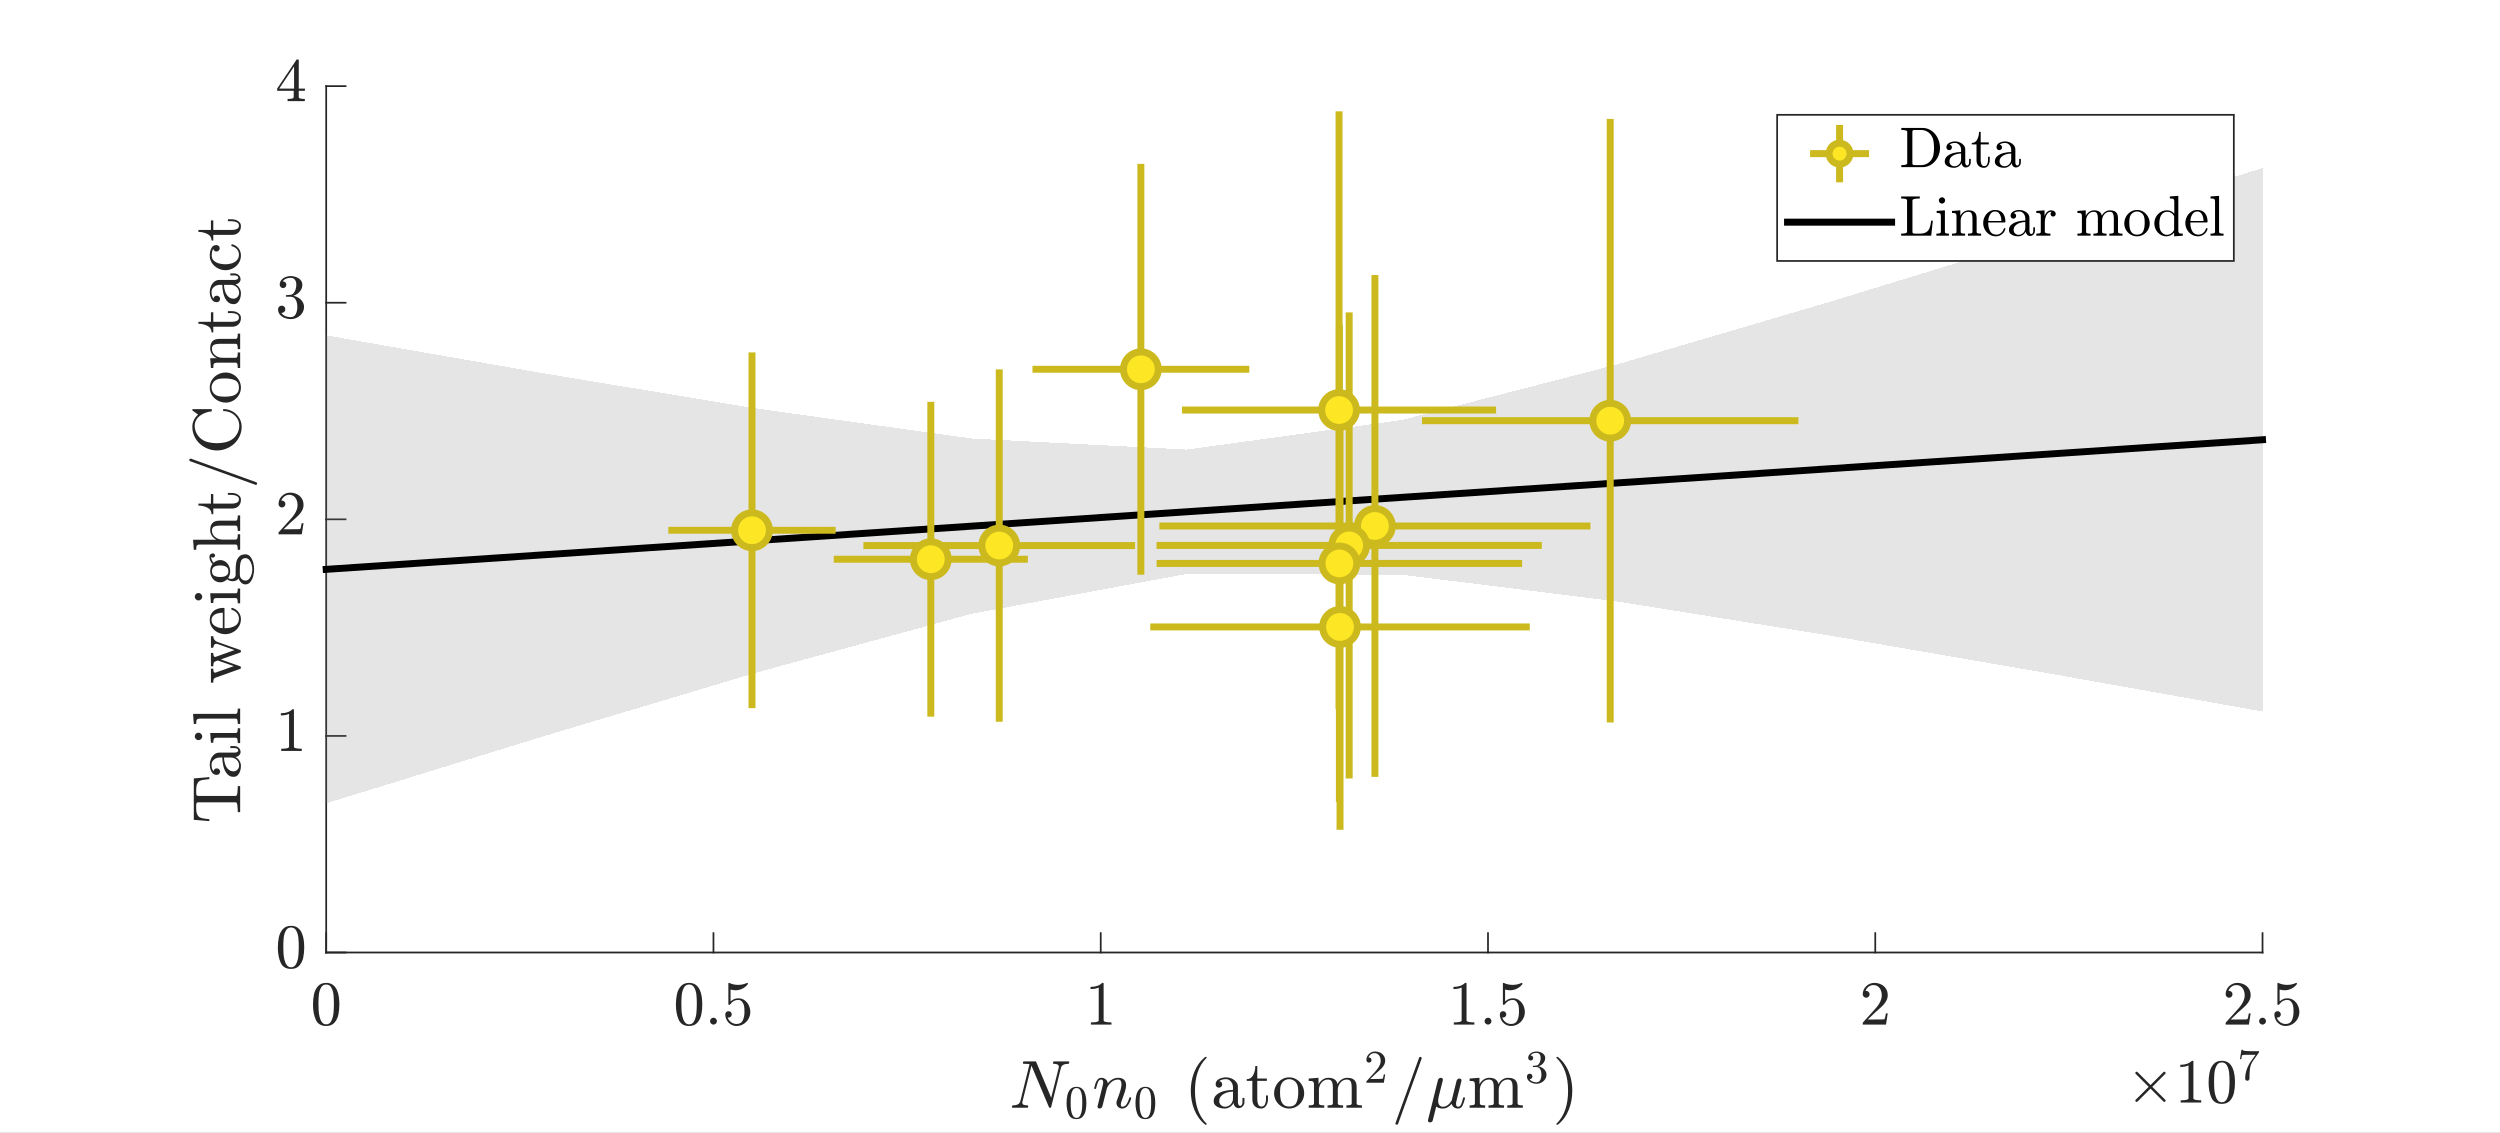 <?xml version="1.0"?>
<!DOCTYPE svg PUBLIC '-//W3C//DTD SVG 1.0//EN'
          'http://www.w3.org/TR/2001/REC-SVG-20010904/DTD/svg10.dtd'>
<svg xmlns:xlink="http://www.w3.org/1999/xlink" style="fill-opacity:1; color-rendering:auto; color-interpolation:auto; text-rendering:auto; stroke:black; stroke-linecap:square; stroke-miterlimit:10; shape-rendering:auto; stroke-opacity:1; fill:black; stroke-dasharray:none; font-weight:normal; stroke-width:1; font-family:'Dialog'; font-style:normal; stroke-linejoin:miter; font-size:12px; stroke-dashoffset:0; image-rendering:auto;" width="958" height="434" xmlns="http://www.w3.org/2000/svg"
><rect width="100%" height="100%" fill="#333333" stroke="none"/><!--Generated by the Batik Graphics2D SVG Generator--><defs id="genericDefs"
  /><g
  ><defs id="defs1"
    ><clipPath clipPathUnits="userSpaceOnUse" id="clipPath1"
      ><path d="M0 0 L958 0 L958 434 L0 434 L0 0 Z"
      /></clipPath
    ></defs
    ><g style="fill:white; stroke:white;"
    ><rect x="0" y="0" width="958" style="clip-path:url(#clipPath1); stroke:none;" height="434"
    /></g
    ><g style="fill:white; text-rendering:optimizeSpeed; color-rendering:optimizeSpeed; image-rendering:optimizeSpeed; shape-rendering:crispEdges; stroke:white; color-interpolation:sRGB;"
    ><rect x="0" width="958" height="434" y="0" style="stroke:none;"
      /><path style="stroke:none;" d="M125 365 L867 365 L867 33 L125 33 Z"
    /></g
    ><g style="fill:rgb(38,38,38); text-rendering:geometricPrecision; image-rendering:optimizeQuality; color-rendering:optimizeQuality; stroke-linejoin:round; stroke:rgb(38,38,38); color-interpolation:linearRGB; stroke-width:0.667;"
    ><line y2="365" style="fill:none;" x1="125" x2="867" y1="365"
      /><line y2="357.58" style="fill:none;" x1="125" x2="125" y1="365"
      /><line y2="357.58" style="fill:none;" x1="273.4" x2="273.4" y1="365"
      /><line y2="357.58" style="fill:none;" x1="421.8" x2="421.8" y1="365"
      /><line y2="357.58" style="fill:none;" x1="570.2" x2="570.2" y1="365"
      /><line y2="357.58" style="fill:none;" x1="718.6" x2="718.6" y1="365"
      /><line y2="357.58" style="fill:none;" x1="867" x2="867" y1="365"
    /></g
    ><g transform="translate(125,372.467)" style="font-size:24px; fill:rgb(38,38,38); text-rendering:geometricPrecision; image-rendering:optimizeQuality; color-rendering:optimizeQuality; font-family:'mwa_cmr10'; stroke:rgb(38,38,38); color-interpolation:linearRGB;"
    ><path style="stroke:none;" d="M0 20.691 Q-2.938 20.691 -4 18.269 Q-5.062 15.847 -5.062 12.504 Q-5.062 10.425 -4.68 8.582 Q-4.297 6.738 -3.164 5.457 Q-2.031 4.176 0 4.176 Q1.578 4.176 2.586 4.949 Q3.594 5.722 4.125 6.949 Q4.656 8.175 4.852 9.574 Q5.047 10.972 5.047 12.504 Q5.047 14.566 4.664 16.363 Q4.281 18.16 3.164 19.425 Q2.047 20.691 0 20.691 ZM0 20.066 Q1.344 20.066 2 18.691 Q2.656 17.316 2.805 15.652 Q2.953 13.988 2.953 12.113 Q2.953 10.316 2.805 8.793 Q2.656 7.269 2 6.035 Q1.344 4.801 0 4.801 Q-1.359 4.801 -2.016 6.043 Q-2.672 7.285 -2.82 8.8 Q-2.969 10.316 -2.969 12.113 Q-2.969 13.457 -2.906 14.636 Q-2.844 15.816 -2.562 17.082 Q-2.281 18.347 -1.656 19.207 Q-1.031 20.066 0 20.066 Z"
    /></g
    ><g transform="translate(273.4,372.467)" style="font-size:24px; fill:rgb(38,38,38); text-rendering:geometricPrecision; image-rendering:optimizeQuality; color-rendering:optimizeQuality; font-family:'mwa_cmr10'; stroke:rgb(38,38,38); color-interpolation:linearRGB;"
    ><path style="stroke:none;" d="M-9.333 20.691 Q-12.271 20.691 -13.333 18.269 Q-14.396 15.847 -14.396 12.504 Q-14.396 10.425 -14.013 8.582 Q-13.63 6.738 -12.497 5.457 Q-11.365 4.176 -9.333 4.176 Q-7.755 4.176 -6.747 4.949 Q-5.74 5.722 -5.208 6.949 Q-4.677 8.175 -4.482 9.574 Q-4.287 10.972 -4.287 12.504 Q-4.287 14.566 -4.669 16.363 Q-5.052 18.16 -6.169 19.425 Q-7.287 20.691 -9.333 20.691 ZM-9.333 20.066 Q-7.99 20.066 -7.333 18.691 Q-6.677 17.316 -6.529 15.652 Q-6.38 13.988 -6.38 12.113 Q-6.38 10.316 -6.529 8.793 Q-6.677 7.269 -7.333 6.035 Q-7.99 4.801 -9.333 4.801 Q-10.693 4.801 -11.349 6.043 Q-12.005 7.285 -12.154 8.8 Q-12.302 10.316 -12.302 12.113 Q-12.302 13.457 -12.24 14.636 Q-12.177 15.816 -11.896 17.082 Q-11.615 18.347 -10.99 19.207 Q-10.365 20.066 -9.333 20.066 Z"
      /><path style="stroke:none;" d="M-1.318 18.832 Q-1.318 18.3 -0.919 17.91 Q-0.521 17.519 0.01 17.519 Q0.339 17.519 0.651 17.699 Q0.964 17.879 1.143 18.191 Q1.323 18.504 1.323 18.832 Q1.323 19.363 0.932 19.762 Q0.542 20.16 0.01 20.16 Q-0.521 20.16 -0.919 19.762 Q-1.318 19.363 -1.318 18.832 Z"
      /><path style="stroke:none;" d="M5.427 17.425 Q5.662 18.129 6.177 18.707 Q6.693 19.285 7.388 19.605 Q8.083 19.925 8.833 19.925 Q10.568 19.925 11.224 18.574 Q11.88 17.222 11.88 15.3 Q11.88 14.472 11.849 13.902 Q11.818 13.332 11.693 12.816 Q11.474 11.972 10.912 11.34 Q10.349 10.707 9.552 10.707 Q8.74 10.707 8.162 10.949 Q7.583 11.191 7.216 11.519 Q6.849 11.847 6.568 12.215 Q6.287 12.582 6.224 12.597 L5.943 12.597 Q5.896 12.597 5.802 12.519 Q5.708 12.441 5.708 12.379 L5.708 4.363 Q5.708 4.301 5.787 4.238 Q5.865 4.176 5.943 4.176 L6.021 4.176 Q7.63 4.941 9.458 4.941 Q11.24 4.941 12.88 4.176 L12.958 4.176 Q13.037 4.176 13.107 4.23 Q13.177 4.285 13.177 4.363 L13.177 4.582 Q13.177 4.707 13.13 4.707 Q12.318 5.785 11.075 6.394 Q9.833 7.004 8.521 7.004 Q7.552 7.004 6.552 6.738 L6.552 11.269 Q7.349 10.629 7.974 10.355 Q8.599 10.082 9.568 10.082 Q10.896 10.082 11.943 10.84 Q12.99 11.597 13.552 12.824 Q14.115 14.05 14.115 15.332 Q14.115 16.769 13.404 18.004 Q12.693 19.238 11.474 19.965 Q10.255 20.691 8.833 20.691 Q7.646 20.691 6.654 20.082 Q5.662 19.472 5.099 18.441 Q4.537 17.41 4.537 16.238 Q4.537 15.707 4.888 15.363 Q5.24 15.019 5.755 15.019 Q6.287 15.019 6.646 15.371 Q7.005 15.722 7.005 16.238 Q7.005 16.754 6.646 17.113 Q6.287 17.472 5.755 17.472 Q5.677 17.472 5.575 17.457 Q5.474 17.441 5.427 17.425 Z"
    /></g
    ><g transform="translate(421.8,372.467)" style="font-size:24px; fill:rgb(38,38,38); text-rendering:geometricPrecision; image-rendering:optimizeQuality; color-rendering:optimizeQuality; font-family:'mwa_cmr10'; stroke:rgb(38,38,38); color-interpolation:linearRGB;"
    ><path style="stroke:none;" d="M-3.766 20.16 L-3.766 19.316 Q-0.766 19.316 -0.766 18.55 L-0.766 5.957 Q-2.016 6.551 -3.906 6.551 L-3.906 5.707 Q-0.969 5.707 0.531 4.176 L0.875 4.176 Q0.953 4.176 1.031 4.238 Q1.109 4.301 1.109 4.379 L1.109 18.55 Q1.109 19.316 4.109 19.316 L4.109 20.16 L-3.766 20.16 Z"
    /></g
    ><g transform="translate(570.2,372.467)" style="font-size:24px; fill:rgb(38,38,38); text-rendering:geometricPrecision; image-rendering:optimizeQuality; color-rendering:optimizeQuality; font-family:'mwa_cmr10'; stroke:rgb(38,38,38); color-interpolation:linearRGB;"
    ><path style="stroke:none;" d="M-13.099 20.16 L-13.099 19.316 Q-10.099 19.316 -10.099 18.55 L-10.099 5.957 Q-11.349 6.551 -13.24 6.551 L-13.24 5.707 Q-10.302 5.707 -8.802 4.176 L-8.458 4.176 Q-8.38 4.176 -8.302 4.238 Q-8.224 4.301 -8.224 4.379 L-8.224 18.55 Q-8.224 19.316 -5.224 19.316 L-5.224 20.16 L-13.099 20.16 Z"
      /><path style="stroke:none;" d="M-1.318 18.832 Q-1.318 18.3 -0.919 17.91 Q-0.521 17.519 0.01 17.519 Q0.339 17.519 0.651 17.699 Q0.964 17.879 1.143 18.191 Q1.323 18.504 1.323 18.832 Q1.323 19.363 0.932 19.762 Q0.542 20.16 0.01 20.16 Q-0.521 20.16 -0.919 19.762 Q-1.318 19.363 -1.318 18.832 Z"
      /><path style="stroke:none;" d="M5.427 17.425 Q5.662 18.129 6.177 18.707 Q6.693 19.285 7.388 19.605 Q8.083 19.925 8.833 19.925 Q10.568 19.925 11.224 18.574 Q11.88 17.222 11.88 15.3 Q11.88 14.472 11.849 13.902 Q11.818 13.332 11.693 12.816 Q11.474 11.972 10.912 11.34 Q10.349 10.707 9.552 10.707 Q8.74 10.707 8.162 10.949 Q7.583 11.191 7.216 11.519 Q6.849 11.847 6.568 12.215 Q6.287 12.582 6.224 12.597 L5.943 12.597 Q5.896 12.597 5.802 12.519 Q5.708 12.441 5.708 12.379 L5.708 4.363 Q5.708 4.301 5.787 4.238 Q5.865 4.176 5.943 4.176 L6.021 4.176 Q7.63 4.941 9.458 4.941 Q11.24 4.941 12.88 4.176 L12.958 4.176 Q13.037 4.176 13.107 4.23 Q13.177 4.285 13.177 4.363 L13.177 4.582 Q13.177 4.707 13.13 4.707 Q12.318 5.785 11.075 6.394 Q9.833 7.004 8.521 7.004 Q7.552 7.004 6.552 6.738 L6.552 11.269 Q7.349 10.629 7.974 10.355 Q8.599 10.082 9.568 10.082 Q10.896 10.082 11.943 10.84 Q12.99 11.597 13.552 12.824 Q14.115 14.05 14.115 15.332 Q14.115 16.769 13.404 18.004 Q12.693 19.238 11.474 19.965 Q10.255 20.691 8.833 20.691 Q7.646 20.691 6.654 20.082 Q5.662 19.472 5.099 18.441 Q4.537 17.41 4.537 16.238 Q4.537 15.707 4.888 15.363 Q5.24 15.019 5.755 15.019 Q6.287 15.019 6.646 15.371 Q7.005 15.722 7.005 16.238 Q7.005 16.754 6.646 17.113 Q6.287 17.472 5.755 17.472 Q5.677 17.472 5.575 17.457 Q5.474 17.441 5.427 17.425 Z"
    /></g
    ><g transform="translate(718.6,372.467)" style="font-size:24px; fill:rgb(38,38,38); text-rendering:geometricPrecision; image-rendering:optimizeQuality; color-rendering:optimizeQuality; font-family:'mwa_cmr10'; stroke:rgb(38,38,38); color-interpolation:linearRGB;"
    ><path style="stroke:none;" d="M-4.797 20.16 L-4.797 19.519 Q-4.797 19.457 -4.75 19.379 L-1.031 15.254 Q-0.188 14.347 0.344 13.722 Q0.875 13.097 1.391 12.293 Q1.906 11.488 2.203 10.652 Q2.5 9.816 2.5 8.879 Q2.5 7.894 2.133 6.996 Q1.766 6.097 1.047 5.558 Q0.328 5.019 -0.688 5.019 Q-1.734 5.019 -2.562 5.644 Q-3.391 6.269 -3.734 7.269 Q-3.641 7.238 -3.484 7.238 Q-2.938 7.238 -2.555 7.605 Q-2.172 7.972 -2.172 8.55 Q-2.172 9.097 -2.555 9.48 Q-2.938 9.863 -3.484 9.863 Q-4.047 9.863 -4.422 9.465 Q-4.797 9.066 -4.797 8.55 Q-4.797 7.644 -4.461 6.855 Q-4.125 6.066 -3.484 5.449 Q-2.844 4.832 -2.039 4.504 Q-1.234 4.176 -0.344 4.176 Q1.031 4.176 2.219 4.754 Q3.406 5.332 4.094 6.394 Q4.781 7.457 4.781 8.879 Q4.781 9.91 4.328 10.847 Q3.875 11.785 3.156 12.558 Q2.438 13.332 1.328 14.3 Q0.219 15.269 -0.141 15.597 L-2.859 18.207 L-0.547 18.207 Q1.156 18.207 2.297 18.183 Q3.438 18.16 3.5 18.097 Q3.781 17.785 4.078 15.879 L4.781 15.879 L4.109 20.16 L-4.797 20.16 Z"
    /></g
    ><g transform="translate(867,372.467)" style="font-size:24px; fill:rgb(38,38,38); text-rendering:geometricPrecision; image-rendering:optimizeQuality; color-rendering:optimizeQuality; font-family:'mwa_cmr10'; stroke:rgb(38,38,38); color-interpolation:linearRGB;"
    ><path style="stroke:none;" d="M-14.13 20.16 L-14.13 19.519 Q-14.13 19.457 -14.083 19.379 L-10.365 15.254 Q-9.521 14.347 -8.99 13.722 Q-8.458 13.097 -7.943 12.293 Q-7.427 11.488 -7.13 10.652 Q-6.833 9.816 -6.833 8.879 Q-6.833 7.894 -7.201 6.996 Q-7.568 6.097 -8.287 5.558 Q-9.005 5.019 -10.021 5.019 Q-11.068 5.019 -11.896 5.644 Q-12.724 6.269 -13.068 7.269 Q-12.974 7.238 -12.818 7.238 Q-12.271 7.238 -11.888 7.605 Q-11.505 7.972 -11.505 8.55 Q-11.505 9.097 -11.888 9.48 Q-12.271 9.863 -12.818 9.863 Q-13.38 9.863 -13.755 9.465 Q-14.13 9.066 -14.13 8.55 Q-14.13 7.644 -13.794 6.855 Q-13.458 6.066 -12.818 5.449 Q-12.177 4.832 -11.372 4.504 Q-10.568 4.176 -9.677 4.176 Q-8.302 4.176 -7.115 4.754 Q-5.927 5.332 -5.24 6.394 Q-4.552 7.457 -4.552 8.879 Q-4.552 9.91 -5.005 10.847 Q-5.458 11.785 -6.177 12.558 Q-6.896 13.332 -8.005 14.3 Q-9.115 15.269 -9.474 15.597 L-12.193 18.207 L-9.88 18.207 Q-8.177 18.207 -7.037 18.183 Q-5.896 18.16 -5.833 18.097 Q-5.552 17.785 -5.255 15.879 L-4.552 15.879 L-5.224 20.16 L-14.13 20.16 Z"
      /><path style="stroke:none;" d="M-1.318 18.832 Q-1.318 18.3 -0.919 17.91 Q-0.521 17.519 0.01 17.519 Q0.339 17.519 0.651 17.699 Q0.964 17.879 1.143 18.191 Q1.323 18.504 1.323 18.832 Q1.323 19.363 0.932 19.762 Q0.542 20.16 0.01 20.16 Q-0.521 20.16 -0.919 19.762 Q-1.318 19.363 -1.318 18.832 Z"
      /><path style="stroke:none;" d="M5.427 17.425 Q5.662 18.129 6.177 18.707 Q6.693 19.285 7.388 19.605 Q8.083 19.925 8.833 19.925 Q10.568 19.925 11.224 18.574 Q11.88 17.222 11.88 15.3 Q11.88 14.472 11.849 13.902 Q11.818 13.332 11.693 12.816 Q11.474 11.972 10.912 11.34 Q10.349 10.707 9.552 10.707 Q8.74 10.707 8.162 10.949 Q7.583 11.191 7.216 11.519 Q6.849 11.847 6.568 12.215 Q6.287 12.582 6.224 12.597 L5.943 12.597 Q5.896 12.597 5.802 12.519 Q5.708 12.441 5.708 12.379 L5.708 4.363 Q5.708 4.301 5.787 4.238 Q5.865 4.176 5.943 4.176 L6.021 4.176 Q7.63 4.941 9.458 4.941 Q11.24 4.941 12.88 4.176 L12.958 4.176 Q13.037 4.176 13.107 4.23 Q13.177 4.285 13.177 4.363 L13.177 4.582 Q13.177 4.707 13.13 4.707 Q12.318 5.785 11.075 6.394 Q9.833 7.004 8.521 7.004 Q7.552 7.004 6.552 6.738 L6.552 11.269 Q7.349 10.629 7.974 10.355 Q8.599 10.082 9.568 10.082 Q10.896 10.082 11.943 10.84 Q12.99 11.597 13.552 12.824 Q14.115 14.05 14.115 15.332 Q14.115 16.769 13.404 18.004 Q12.693 19.238 11.474 19.965 Q10.255 20.691 8.833 20.691 Q7.646 20.691 6.654 20.082 Q5.662 19.472 5.099 18.441 Q4.537 17.41 4.537 16.238 Q4.537 15.707 4.888 15.363 Q5.24 15.019 5.755 15.019 Q6.287 15.019 6.646 15.371 Q7.005 15.722 7.005 16.238 Q7.005 16.754 6.646 17.113 Q6.287 17.472 5.755 17.472 Q5.677 17.472 5.575 17.457 Q5.474 17.441 5.427 17.425 Z"
    /></g
    ><g transform="translate(496,402.32)" style="font-size:26.4px; fill:rgb(38,38,38); text-rendering:geometricPrecision; image-rendering:optimizeQuality; color-rendering:optimizeQuality; font-family:'mwa_cmmi10'; stroke:rgb(38,38,38); color-interpolation:linearRGB;"
    ><path style="stroke:none;" d="M-107.984 22.176 Q-108.234 22.176 -108.234 21.832 Q-108.218 21.77 -108.187 21.613 Q-108.156 21.457 -108.085 21.356 Q-108.015 21.254 -107.906 21.254 Q-105.421 21.254 -105.015 19.676 L-101.484 5.457 Q-102.203 5.332 -103.765 5.332 Q-104.015 5.332 -104.015 4.988 Q-104.015 4.926 -103.976 4.762 Q-103.937 4.598 -103.867 4.504 Q-103.796 4.41 -103.687 4.41 L-99.203 4.41 Q-99.015 4.41 -98.953 4.582 L-93.187 18.332 L-90.296 6.816 Q-90.25 6.535 -90.25 6.426 Q-90.25 5.332 -92.25 5.332 Q-92.515 5.332 -92.515 4.988 Q-92.421 4.66 -92.367 4.535 Q-92.312 4.41 -92.062 4.41 L-86.5 4.41 Q-86.25 4.41 -86.25 4.754 Q-86.265 4.816 -86.304 4.981 Q-86.343 5.145 -86.414 5.238 Q-86.484 5.332 -86.578 5.332 Q-89.062 5.332 -89.468 6.91 L-93.203 21.942 Q-93.296 22.176 -93.468 22.176 L-93.796 22.176 Q-93.968 22.176 -94.015 22.004 L-100.64 6.27 L-100.703 6.098 Q-100.75 6.051 -100.75 6.02 L-104.187 19.785 Q-104.218 19.848 -104.226 19.942 Q-104.234 20.035 -104.265 20.176 Q-104.265 20.848 -103.679 21.051 Q-103.093 21.254 -102.234 21.254 Q-101.984 21.254 -101.984 21.598 Q-102.062 21.957 -102.125 22.067 Q-102.187 22.176 -102.406 22.176 L-107.984 22.176 Z"
      /><path style="stroke:none;" d="M-83.491 26.526 Q-85.694 26.526 -86.491 24.714 Q-87.288 22.901 -87.288 20.401 Q-87.288 18.839 -86.999 17.456 Q-86.71 16.073 -85.866 15.112 Q-85.022 14.152 -83.491 14.152 Q-82.304 14.152 -81.546 14.73 Q-80.788 15.308 -80.397 16.23 Q-80.007 17.151 -79.858 18.198 Q-79.71 19.245 -79.71 20.401 Q-79.71 21.948 -79.999 23.292 Q-80.288 24.636 -81.124 25.581 Q-81.96 26.526 -83.491 26.526 ZM-83.491 26.058 Q-82.491 26.058 -81.999 25.034 Q-81.507 24.011 -81.389 22.761 Q-81.272 21.511 -81.272 20.105 Q-81.272 18.745 -81.389 17.605 Q-81.507 16.464 -81.991 15.542 Q-82.475 14.62 -83.491 14.62 Q-84.507 14.62 -84.999 15.55 Q-85.491 16.48 -85.608 17.612 Q-85.725 18.745 -85.725 20.105 Q-85.725 21.105 -85.679 21.995 Q-85.632 22.886 -85.421 23.831 Q-85.21 24.776 -84.733 25.417 Q-84.257 26.058 -83.491 26.058 Z"
      /><path style="stroke:none;" d="M-75.431 21.738 Q-75.431 21.582 -75.4 21.504 L-73.462 13.738 Q-73.259 13.02 -73.259 12.473 Q-73.259 11.363 -74.025 11.363 Q-74.837 11.363 -75.236 12.332 Q-75.634 13.301 -75.994 14.785 Q-75.994 14.863 -76.072 14.91 Q-76.15 14.957 -76.212 14.957 L-76.509 14.957 Q-76.603 14.957 -76.665 14.856 Q-76.728 14.754 -76.728 14.691 Q-76.447 13.551 -76.189 12.77 Q-75.931 11.988 -75.376 11.34 Q-74.822 10.691 -74.009 10.691 Q-73.025 10.691 -72.275 11.301 Q-71.525 11.91 -71.525 12.863 Q-70.759 11.848 -69.712 11.27 Q-68.665 10.691 -67.509 10.691 Q-66.572 10.691 -65.9 11.004 Q-65.228 11.316 -64.853 11.957 Q-64.478 12.598 -64.478 13.488 Q-64.478 14.551 -64.954 16.067 Q-65.431 17.582 -66.15 19.442 Q-66.509 20.301 -66.509 21.004 Q-66.509 21.785 -65.915 21.785 Q-64.9 21.785 -64.22 20.692 Q-63.541 19.598 -63.259 18.348 Q-63.212 18.207 -63.041 18.207 L-62.744 18.207 Q-62.634 18.207 -62.564 18.27 Q-62.494 18.332 -62.494 18.426 Q-62.494 18.457 -62.525 18.504 Q-62.884 19.973 -63.767 21.223 Q-64.65 22.473 -65.962 22.473 Q-66.884 22.473 -67.533 21.84 Q-68.181 21.207 -68.181 20.317 Q-68.181 19.832 -67.978 19.301 Q-67.65 18.442 -67.22 17.262 Q-66.79 16.082 -66.517 15.004 Q-66.244 13.926 -66.244 13.098 Q-66.244 12.379 -66.54 11.871 Q-66.837 11.363 -67.556 11.363 Q-68.509 11.363 -69.306 11.777 Q-70.103 12.191 -70.704 12.887 Q-71.306 13.582 -71.79 14.535 L-73.556 21.598 Q-73.65 21.957 -73.962 22.215 Q-74.275 22.473 -74.65 22.473 Q-74.962 22.473 -75.197 22.27 Q-75.431 22.067 -75.431 21.738 Z"
      /><path style="stroke:none;" d="M-57.085 26.526 Q-59.288 26.526 -60.085 24.714 Q-60.882 22.901 -60.882 20.401 Q-60.882 18.839 -60.593 17.456 Q-60.304 16.073 -59.46 15.112 Q-58.616 14.152 -57.085 14.152 Q-55.897 14.152 -55.14 14.73 Q-54.382 15.308 -53.991 16.23 Q-53.6 17.151 -53.452 18.198 Q-53.304 19.245 -53.304 20.401 Q-53.304 21.948 -53.593 23.292 Q-53.882 24.636 -54.718 25.581 Q-55.554 26.526 -57.085 26.526 ZM-57.085 26.058 Q-56.085 26.058 -55.593 25.034 Q-55.1 24.011 -54.983 22.761 Q-54.866 21.511 -54.866 20.105 Q-54.866 18.745 -54.983 17.605 Q-55.1 16.464 -55.585 15.542 Q-56.069 14.62 -57.085 14.62 Q-58.1 14.62 -58.593 15.55 Q-59.085 16.48 -59.202 17.612 Q-59.319 18.745 -59.319 20.105 Q-59.319 21.105 -59.272 21.995 Q-59.225 22.886 -59.015 23.831 Q-58.804 24.776 -58.327 25.417 Q-57.85 26.058 -57.085 26.058 Z"
      /><path style="stroke:none;" d="M-34.162 28.629 Q-35.615 27.488 -36.662 26.004 Q-37.709 24.52 -38.373 22.848 Q-39.037 21.176 -39.365 19.348 Q-39.694 17.52 -39.694 15.676 Q-39.694 13.816 -39.365 11.988 Q-39.037 10.16 -38.358 8.465 Q-37.678 6.77 -36.623 5.301 Q-35.569 3.832 -34.162 2.723 Q-34.162 2.676 -34.037 2.676 L-33.787 2.676 Q-33.725 2.676 -33.655 2.746 Q-33.584 2.817 -33.584 2.91 Q-33.584 3.02 -33.647 3.067 Q-34.912 4.316 -35.756 5.738 Q-36.6 7.16 -37.115 8.762 Q-37.631 10.363 -37.858 12.09 Q-38.084 13.816 -38.084 15.676 Q-38.084 23.942 -33.662 28.238 Q-33.584 28.301 -33.584 28.442 Q-33.584 28.504 -33.655 28.59 Q-33.725 28.676 -33.787 28.676 L-34.037 28.676 Q-34.162 28.676 -34.162 28.629 Z"
      /><path style="stroke:none;" d="M-30.911 19.629 Q-30.911 18.082 -29.693 17.106 Q-28.474 16.129 -26.771 15.731 Q-25.068 15.332 -23.521 15.332 L-23.521 14.27 Q-23.521 13.52 -23.857 12.816 Q-24.193 12.113 -24.81 11.66 Q-25.427 11.207 -26.177 11.207 Q-27.911 11.207 -28.802 11.988 Q-28.318 11.988 -27.989 12.356 Q-27.661 12.723 -27.661 13.223 Q-27.661 13.738 -28.029 14.113 Q-28.396 14.488 -28.911 14.488 Q-29.427 14.488 -29.794 14.113 Q-30.161 13.738 -30.161 13.223 Q-30.161 11.848 -28.919 11.184 Q-27.677 10.52 -26.177 10.52 Q-25.13 10.52 -24.06 10.973 Q-22.989 11.426 -22.31 12.262 Q-21.63 13.098 -21.63 14.223 L-21.63 20.067 Q-21.63 20.582 -21.419 21.004 Q-21.208 21.426 -20.755 21.426 Q-20.318 21.426 -20.107 20.996 Q-19.896 20.567 -19.896 20.067 L-19.896 18.41 L-19.13 18.41 L-19.13 20.067 Q-19.13 20.645 -19.435 21.176 Q-19.739 21.707 -20.255 22.02 Q-20.771 22.332 -21.364 22.332 Q-22.13 22.332 -22.685 21.738 Q-23.239 21.145 -23.302 20.332 Q-23.786 21.317 -24.724 21.895 Q-25.661 22.473 -26.724 22.473 Q-27.724 22.473 -28.677 22.176 Q-29.63 21.879 -30.271 21.254 Q-30.911 20.629 -30.911 19.629 ZM-28.802 19.629 Q-28.802 20.535 -28.13 21.16 Q-27.458 21.785 -26.552 21.785 Q-25.708 21.785 -25.021 21.363 Q-24.333 20.942 -23.927 20.223 Q-23.521 19.504 -23.521 18.692 L-23.521 15.988 Q-24.708 15.988 -25.943 16.379 Q-27.177 16.77 -27.989 17.59 Q-28.802 18.41 -28.802 19.629 Z"
      /><path style="stroke:none;" d="M-16.102 19.051 L-16.102 11.879 L-18.258 11.879 L-18.258 11.207 Q-16.555 11.207 -15.758 9.621 Q-14.961 8.035 -14.961 6.176 L-14.211 6.176 L-14.211 10.973 L-10.539 10.973 L-10.539 11.879 L-14.211 11.879 L-14.211 19.004 Q-14.211 20.082 -13.852 20.895 Q-13.492 21.707 -12.555 21.707 Q-11.664 21.707 -11.266 20.848 Q-10.867 19.988 -10.867 19.004 L-10.867 17.473 L-10.117 17.473 L-10.117 19.051 Q-10.117 19.863 -10.422 20.66 Q-10.727 21.457 -11.305 21.965 Q-11.883 22.473 -12.727 22.473 Q-14.289 22.473 -15.196 21.535 Q-16.102 20.598 -16.102 19.051 Z"
      /><path style="stroke:none;" d="M-1.992 22.473 Q-3.554 22.473 -4.89 21.676 Q-6.226 20.879 -6.999 19.543 Q-7.773 18.207 -7.773 16.645 Q-7.773 15.441 -7.343 14.34 Q-6.913 13.238 -6.124 12.371 Q-5.335 11.504 -4.28 11.012 Q-3.226 10.52 -1.992 10.52 Q-0.398 10.52 0.923 11.363 Q2.243 12.207 3.001 13.621 Q3.759 15.035 3.759 16.645 Q3.759 18.207 2.985 19.543 Q2.212 20.879 0.883 21.676 Q-0.445 22.473 -1.992 22.473 ZM-1.992 21.707 Q0.087 21.707 0.79 20.199 Q1.493 18.692 1.493 16.348 Q1.493 15.035 1.352 14.184 Q1.212 13.332 0.743 12.629 Q0.446 12.191 -0.007 11.871 Q-0.46 11.551 -0.96 11.379 Q-1.46 11.207 -1.992 11.207 Q-2.804 11.207 -3.53 11.574 Q-4.257 11.941 -4.742 12.629 Q-5.226 13.363 -5.359 14.246 Q-5.492 15.129 -5.492 16.348 Q-5.492 17.801 -5.242 18.965 Q-4.992 20.129 -4.218 20.918 Q-3.445 21.707 -1.992 21.707 Z"
      /><path style="stroke:none;" d="M5.49 22.176 L5.49 21.254 Q6.365 21.254 6.943 21.121 Q7.521 20.988 7.521 20.442 L7.521 13.332 Q7.521 12.645 7.31 12.332 Q7.099 12.02 6.701 11.949 Q6.302 11.879 5.49 11.879 L5.49 10.973 L9.255 10.691 L9.255 13.223 Q9.771 12.113 10.794 11.402 Q11.818 10.691 13.021 10.691 Q16.021 10.691 16.537 13.129 Q17.068 12.035 18.068 11.363 Q19.068 10.691 20.256 10.691 Q21.443 10.691 22.248 11.066 Q23.052 11.441 23.459 12.223 Q23.865 13.004 23.865 14.191 L23.865 20.442 Q23.865 20.988 24.443 21.121 Q25.021 21.254 25.896 21.254 L25.896 22.176 L19.943 22.176 L19.943 21.254 Q20.834 21.254 21.404 21.121 Q21.974 20.988 21.974 20.442 L21.974 14.27 Q21.974 12.957 21.607 12.16 Q21.24 11.363 20.099 11.363 Q18.599 11.363 17.623 12.566 Q16.646 13.77 16.646 15.301 L16.646 20.442 Q16.646 20.988 17.216 21.121 Q17.787 21.254 18.677 21.254 L18.677 22.176 L12.724 22.176 L12.724 21.254 Q13.615 21.254 14.185 21.121 Q14.755 20.988 14.755 20.442 L14.755 14.27 Q14.755 13.004 14.388 12.184 Q14.021 11.363 12.865 11.363 Q11.365 11.363 10.388 12.566 Q9.412 13.77 9.412 15.301 L9.412 20.442 Q9.412 20.988 9.99 21.121 Q10.568 21.254 11.443 21.254 L11.443 22.176 L5.49 22.176 Z"
      /><path style="stroke:none;" d="M27.599 12.595 L27.599 12.111 Q27.599 12.064 27.646 12.017 L30.443 8.924 Q31.068 8.236 31.466 7.767 Q31.865 7.299 32.248 6.697 Q32.63 6.096 32.857 5.463 Q33.084 4.83 33.084 4.127 Q33.084 3.392 32.81 2.72 Q32.537 2.049 31.998 1.642 Q31.459 1.236 30.693 1.236 Q29.912 1.236 29.287 1.705 Q28.662 2.174 28.412 2.924 Q28.474 2.908 28.599 2.908 Q29.006 2.908 29.287 3.182 Q29.568 3.455 29.568 3.892 Q29.568 4.299 29.287 4.588 Q29.006 4.877 28.599 4.877 Q28.177 4.877 27.888 4.58 Q27.599 4.283 27.599 3.892 Q27.599 3.205 27.857 2.611 Q28.115 2.017 28.591 1.556 Q29.068 1.095 29.67 0.853 Q30.271 0.611 30.959 0.611 Q31.99 0.611 32.873 1.041 Q33.755 1.47 34.279 2.267 Q34.802 3.064 34.802 4.127 Q34.802 4.908 34.459 5.611 Q34.115 6.314 33.576 6.892 Q33.037 7.471 32.201 8.197 Q31.365 8.924 31.099 9.174 L29.068 11.142 L30.802 11.142 Q32.068 11.142 32.927 11.119 Q33.787 11.095 33.834 11.049 Q34.052 10.814 34.271 9.392 L34.802 9.392 L34.287 12.595 L27.599 12.595 Z"
      /><path style="stroke:none;" d="M38.722 28.16 Q38.722 28.082 38.753 28.051 L47.8 2.988 Q47.847 2.848 47.972 2.762 Q48.097 2.676 48.269 2.676 Q48.487 2.676 48.636 2.817 Q48.784 2.957 48.784 3.192 L48.784 3.301 L39.737 28.363 Q39.597 28.676 39.253 28.676 Q39.034 28.676 38.878 28.527 Q38.722 28.379 38.722 28.16 Z"
      /><path style="stroke:none;" d="M51.187 27.067 Q51.187 26.91 51.219 26.863 L55.047 11.504 Q55.156 11.145 55.453 10.918 Q55.75 10.691 56.125 10.691 Q56.469 10.691 56.695 10.887 Q56.922 11.082 56.922 11.41 Q56.922 11.488 56.914 11.535 Q56.906 11.582 56.891 11.629 L55.359 17.707 Q55.109 18.785 55.109 19.567 Q55.109 20.535 55.562 21.16 Q56.016 21.785 56.937 21.785 Q58.828 21.785 60.266 19.426 Q60.281 19.395 60.289 19.379 Q60.297 19.363 60.297 19.348 L62.172 11.801 Q62.266 11.457 62.578 11.215 Q62.891 10.973 63.266 10.973 Q63.578 10.973 63.812 11.176 Q64.047 11.379 64.047 11.707 Q64.047 11.848 64.016 11.91 L62.156 19.395 Q61.953 20.129 61.953 20.66 Q61.953 21.785 62.719 21.785 Q63.531 21.785 63.945 20.777 Q64.359 19.77 64.656 18.348 Q64.719 18.207 64.875 18.207 L65.187 18.207 Q65.281 18.207 65.352 18.285 Q65.422 18.363 65.422 18.457 Q64.969 20.27 64.43 21.371 Q63.891 22.473 62.672 22.473 Q61.812 22.473 61.141 21.973 Q60.469 21.473 60.266 20.645 Q59.625 21.457 58.758 21.965 Q57.891 22.473 56.922 22.473 Q55.297 22.473 54.359 21.707 L53.047 26.957 Q52.969 27.332 52.664 27.559 Q52.359 27.785 51.984 27.785 Q51.656 27.785 51.422 27.59 Q51.187 27.395 51.187 27.067 Z"
      /><path style="stroke:none;" d="M67.157 22.176 L67.157 21.254 Q68.032 21.254 68.61 21.121 Q69.189 20.988 69.189 20.442 L69.189 13.332 Q69.189 12.645 68.978 12.332 Q68.767 12.02 68.368 11.949 Q67.97 11.879 67.157 11.879 L67.157 10.973 L70.923 10.691 L70.923 13.223 Q71.439 12.113 72.462 11.402 Q73.485 10.691 74.689 10.691 Q77.689 10.691 78.204 13.129 Q78.735 12.035 79.735 11.363 Q80.735 10.691 81.923 10.691 Q83.11 10.691 83.915 11.066 Q84.72 11.441 85.126 12.223 Q85.532 13.004 85.532 14.191 L85.532 20.442 Q85.532 20.988 86.11 21.121 Q86.689 21.254 87.564 21.254 L87.564 22.176 L81.61 22.176 L81.61 21.254 Q82.501 21.254 83.071 21.121 Q83.642 20.988 83.642 20.442 L83.642 14.27 Q83.642 12.957 83.274 12.16 Q82.907 11.363 81.767 11.363 Q80.267 11.363 79.29 12.566 Q78.314 13.77 78.314 15.301 L78.314 20.442 Q78.314 20.988 78.884 21.121 Q79.454 21.254 80.345 21.254 L80.345 22.176 L74.392 22.176 L74.392 21.254 Q75.282 21.254 75.853 21.121 Q76.423 20.988 76.423 20.442 L76.423 14.27 Q76.423 13.004 76.056 12.184 Q75.689 11.363 74.532 11.363 Q73.032 11.363 72.056 12.566 Q71.079 13.77 71.079 15.301 L71.079 20.442 Q71.079 20.988 71.657 21.121 Q72.235 21.254 73.11 21.254 L73.11 22.176 L67.157 22.176 Z"
      /><path style="stroke:none;" d="M90.095 11.205 Q90.517 11.814 91.228 12.119 Q91.939 12.424 92.751 12.424 Q93.798 12.424 94.235 11.533 Q94.673 10.642 94.673 9.502 Q94.673 8.986 94.587 8.478 Q94.501 7.971 94.275 7.533 Q94.048 7.096 93.665 6.83 Q93.282 6.564 92.735 6.564 L91.548 6.564 Q91.376 6.564 91.376 6.392 L91.376 6.236 Q91.376 6.096 91.548 6.096 L92.532 6.017 Q93.173 6.017 93.587 5.541 Q94.001 5.064 94.196 4.385 Q94.392 3.705 94.392 3.095 Q94.392 2.236 93.985 1.681 Q93.579 1.127 92.751 1.127 Q92.064 1.127 91.439 1.385 Q90.814 1.642 90.454 2.174 Q90.485 2.158 90.509 2.158 Q90.532 2.158 90.579 2.158 Q90.985 2.158 91.251 2.439 Q91.517 2.72 91.517 3.111 Q91.517 3.502 91.251 3.783 Q90.985 4.064 90.579 4.064 Q90.173 4.064 89.892 3.783 Q89.61 3.502 89.61 3.111 Q89.61 2.345 90.079 1.767 Q90.548 1.189 91.282 0.9 Q92.017 0.611 92.751 0.611 Q93.298 0.611 93.907 0.775 Q94.517 0.939 95.009 1.236 Q95.501 1.533 95.814 2.01 Q96.126 2.486 96.126 3.095 Q96.126 3.845 95.782 4.486 Q95.439 5.127 94.853 5.596 Q94.267 6.064 93.564 6.299 Q94.345 6.439 95.048 6.877 Q95.751 7.314 96.181 8.002 Q96.61 8.689 96.61 9.486 Q96.61 10.47 96.064 11.275 Q95.517 12.08 94.626 12.533 Q93.735 12.986 92.751 12.986 Q91.907 12.986 91.064 12.666 Q90.22 12.345 89.673 11.705 Q89.126 11.064 89.126 10.174 Q89.126 9.72 89.431 9.424 Q89.735 9.127 90.173 9.127 Q90.47 9.127 90.712 9.26 Q90.954 9.392 91.087 9.642 Q91.22 9.892 91.22 10.174 Q91.22 10.611 90.915 10.908 Q90.61 11.205 90.173 11.205 L90.095 11.205 Z"
      /><path style="stroke:none;" d="M100.624 28.676 Q100.389 28.676 100.389 28.442 Q100.389 28.332 100.452 28.285 Q104.889 23.942 104.889 15.676 Q104.889 7.41 100.499 3.113 Q100.389 3.051 100.389 2.91 Q100.389 2.817 100.46 2.746 Q100.53 2.676 100.624 2.676 L100.874 2.676 Q100.936 2.676 100.999 2.723 Q102.858 4.191 104.1 6.301 Q105.342 8.41 105.92 10.801 Q106.499 13.191 106.499 15.676 Q106.499 17.52 106.186 19.301 Q105.874 21.082 105.202 22.817 Q104.53 24.551 103.483 26.02 Q102.436 27.488 100.999 28.629 Q100.936 28.676 100.874 28.676 L100.624 28.676 Z"
    /></g
    ><g transform="translate(867,402.32)" style="font-size:24px; fill:rgb(38,38,38); text-rendering:geometricPrecision; image-rendering:optimizeQuality; color-rendering:optimizeQuality; font-family:'mwb_cmsy10'; stroke:rgb(38,38,38); color-interpolation:linearRGB;"
    ><path style="stroke:none;" d="M-48.736 19.472 Q-48.736 19.285 -48.626 19.129 L-43.626 14.16 L-48.626 9.16 Q-48.736 9.05 -48.736 8.847 Q-48.736 8.675 -48.595 8.519 Q-48.454 8.363 -48.251 8.363 Q-48.095 8.363 -47.892 8.519 L-42.923 13.488 L-37.986 8.519 Q-37.782 8.363 -37.626 8.363 Q-37.423 8.363 -37.282 8.504 Q-37.142 8.644 -37.142 8.847 Q-37.142 9.05 -37.267 9.16 L-42.251 14.16 L-37.267 19.129 Q-37.142 19.285 -37.142 19.472 Q-37.142 19.66 -37.282 19.8 Q-37.423 19.941 -37.626 19.941 Q-37.798 19.941 -37.986 19.769 L-42.923 14.832 L-47.892 19.769 Q-48.064 19.941 -48.251 19.941 Q-48.454 19.941 -48.595 19.793 Q-48.736 19.644 -48.736 19.472 Z"
      /><path style="stroke:none;" d="M-31.366 20.16 L-31.366 19.316 Q-28.366 19.316 -28.366 18.55 L-28.366 5.957 Q-29.616 6.551 -31.506 6.551 L-31.506 5.707 Q-28.569 5.707 -27.069 4.176 L-26.725 4.176 Q-26.647 4.176 -26.569 4.238 Q-26.491 4.301 -26.491 4.379 L-26.491 18.55 Q-26.491 19.316 -23.491 19.316 L-23.491 20.16 L-31.366 20.16 Z"
      /><path style="stroke:none;" d="M-15.6 20.691 Q-18.538 20.691 -19.6 18.269 Q-20.663 15.847 -20.663 12.504 Q-20.663 10.425 -20.28 8.582 Q-19.897 6.738 -18.764 5.457 Q-17.631 4.176 -15.6 4.176 Q-14.022 4.176 -13.014 4.949 Q-12.006 5.722 -11.475 6.949 Q-10.944 8.175 -10.748 9.574 Q-10.553 10.972 -10.553 12.504 Q-10.553 14.566 -10.936 16.363 Q-11.319 18.16 -12.436 19.425 Q-13.553 20.691 -15.6 20.691 ZM-15.6 20.066 Q-14.256 20.066 -13.6 18.691 Q-12.944 17.316 -12.795 15.652 Q-12.647 13.988 -12.647 12.113 Q-12.647 10.316 -12.795 8.793 Q-12.944 7.269 -13.6 6.035 Q-14.256 4.801 -15.6 4.801 Q-16.959 4.801 -17.616 6.043 Q-18.272 7.285 -18.42 8.8 Q-18.569 10.316 -18.569 12.113 Q-18.569 13.457 -18.506 14.636 Q-18.444 15.816 -18.163 17.082 Q-17.881 18.347 -17.256 19.207 Q-16.631 20.066 -15.6 20.066 Z"
      /><path style="stroke:none;" d="M-6.647 11.013 Q-6.647 10.06 -6.483 9.154 Q-6.319 8.247 -5.998 7.365 Q-5.678 6.482 -5.225 5.63 Q-4.772 4.779 -4.225 4.044 L-2.678 1.872 L-4.616 1.872 Q-7.647 1.872 -7.725 1.966 Q-7.959 2.232 -8.162 3.529 L-8.647 3.529 L-8.084 -0.034 L-7.584 -0.034 L-7.584 0.013 Q-7.584 0.326 -6.553 0.411 Q-5.522 0.497 -4.522 0.497 L-1.35 0.497 L-1.35 0.935 Q-1.35 0.951 -1.358 0.966 Q-1.366 0.982 -1.381 0.997 L-3.709 4.279 Q-4.584 5.56 -4.795 7.122 Q-5.006 8.685 -5.006 11.013 Q-5.006 11.341 -5.248 11.583 Q-5.491 11.825 -5.819 11.825 Q-6.162 11.825 -6.405 11.583 Q-6.647 11.341 -6.647 11.013 Z"
    /></g
    ><g style="fill:rgb(38,38,38); text-rendering:geometricPrecision; image-rendering:optimizeQuality; color-rendering:optimizeQuality; stroke-linejoin:round; stroke:rgb(38,38,38); color-interpolation:linearRGB; stroke-width:0.667;"
    ><line y2="33" style="fill:none;" x1="125" x2="125" y1="365"
      /><line y2="365" style="fill:none;" x1="125" x2="132.42" y1="365"
      /><line y2="282" style="fill:none;" x1="125" x2="132.42" y1="282"
      /><line y2="199" style="fill:none;" x1="125" x2="132.42" y1="199"
      /><line y2="116" style="fill:none;" x1="125" x2="132.42" y1="116"
      /><line y2="33" style="fill:none;" x1="125" x2="132.42" y1="33"
    /></g
    ><g transform="translate(117.533,365)" style="font-size:24px; fill:rgb(38,38,38); text-rendering:geometricPrecision; image-rendering:optimizeQuality; color-rendering:optimizeQuality; font-family:'mwa_cmr10'; stroke:rgb(38,38,38); color-interpolation:linearRGB;"
    ><path style="stroke:none;" d="M-6 6.291 Q-8.938 6.291 -10 3.869 Q-11.062 1.447 -11.062 -1.896 Q-11.062 -3.974 -10.68 -5.818 Q-10.297 -7.662 -9.164 -8.943 Q-8.031 -10.225 -6 -10.225 Q-4.422 -10.225 -3.414 -9.451 Q-2.406 -8.678 -1.875 -7.451 Q-1.344 -6.224 -1.149 -4.826 Q-0.953 -3.428 -0.953 -1.896 Q-0.953 0.166 -1.336 1.963 Q-1.719 3.76 -2.836 5.026 Q-3.953 6.291 -6 6.291 ZM-6 5.666 Q-4.656 5.666 -4 4.291 Q-3.344 2.916 -3.195 1.252 Q-3.047 -0.412 -3.047 -2.287 Q-3.047 -4.084 -3.195 -5.607 Q-3.344 -7.131 -4 -8.365 Q-4.656 -9.6 -6 -9.6 Q-7.359 -9.6 -8.016 -8.357 Q-8.672 -7.115 -8.82 -5.599 Q-8.969 -4.084 -8.969 -2.287 Q-8.969 -0.943 -8.906 0.236 Q-8.844 1.416 -8.562 2.682 Q-8.281 3.947 -7.656 4.807 Q-7.031 5.666 -6 5.666 Z"
    /></g
    ><g transform="translate(117.533,282)" style="font-size:24px; fill:rgb(38,38,38); text-rendering:geometricPrecision; image-rendering:optimizeQuality; color-rendering:optimizeQuality; font-family:'mwa_cmr10'; stroke:rgb(38,38,38); color-interpolation:linearRGB;"
    ><path style="stroke:none;" d="M-9.766 5.76 L-9.766 4.916 Q-6.766 4.916 -6.766 4.151 L-6.766 -8.443 Q-8.016 -7.849 -9.906 -7.849 L-9.906 -8.693 Q-6.969 -8.693 -5.469 -10.225 L-5.125 -10.225 Q-5.047 -10.225 -4.969 -10.162 Q-4.891 -10.1 -4.891 -10.021 L-4.891 4.151 Q-4.891 4.916 -1.891 4.916 L-1.891 5.76 L-9.766 5.76 Z"
    /></g
    ><g transform="translate(117.533,199)" style="font-size:24px; fill:rgb(38,38,38); text-rendering:geometricPrecision; image-rendering:optimizeQuality; color-rendering:optimizeQuality; font-family:'mwa_cmr10'; stroke:rgb(38,38,38); color-interpolation:linearRGB;"
    ><path style="stroke:none;" d="M-10.797 5.76 L-10.797 5.119 Q-10.797 5.057 -10.75 4.979 L-7.031 0.854 Q-6.188 -0.053 -5.656 -0.678 Q-5.125 -1.303 -4.609 -2.107 Q-4.094 -2.912 -3.797 -3.748 Q-3.5 -4.584 -3.5 -5.521 Q-3.5 -6.506 -3.867 -7.404 Q-4.234 -8.303 -4.953 -8.842 Q-5.672 -9.381 -6.688 -9.381 Q-7.734 -9.381 -8.562 -8.756 Q-9.391 -8.131 -9.734 -7.131 Q-9.641 -7.162 -9.484 -7.162 Q-8.938 -7.162 -8.555 -6.795 Q-8.172 -6.428 -8.172 -5.849 Q-8.172 -5.303 -8.555 -4.92 Q-8.938 -4.537 -9.484 -4.537 Q-10.047 -4.537 -10.422 -4.935 Q-10.797 -5.334 -10.797 -5.849 Q-10.797 -6.756 -10.461 -7.545 Q-10.125 -8.334 -9.484 -8.951 Q-8.844 -9.568 -8.039 -9.896 Q-7.234 -10.225 -6.344 -10.225 Q-4.969 -10.225 -3.781 -9.646 Q-2.594 -9.068 -1.906 -8.006 Q-1.219 -6.943 -1.219 -5.521 Q-1.219 -4.49 -1.672 -3.553 Q-2.125 -2.615 -2.844 -1.842 Q-3.562 -1.068 -4.672 -0.1 Q-5.781 0.869 -6.141 1.197 L-8.859 3.807 L-6.547 3.807 Q-4.844 3.807 -3.703 3.783 Q-2.562 3.76 -2.5 3.697 Q-2.219 3.385 -1.922 1.479 L-1.219 1.479 L-1.891 5.76 L-10.797 5.76 Z"
    /></g
    ><g transform="translate(117.533,116)" style="font-size:24px; fill:rgb(38,38,38); text-rendering:geometricPrecision; image-rendering:optimizeQuality; color-rendering:optimizeQuality; font-family:'mwa_cmr10'; stroke:rgb(38,38,38); color-interpolation:linearRGB;"
    ><path style="stroke:none;" d="M-9.719 3.901 Q-9.156 4.729 -8.203 5.127 Q-7.25 5.526 -6.156 5.526 Q-4.766 5.526 -4.18 4.338 Q-3.594 3.151 -3.594 1.635 Q-3.594 0.947 -3.719 0.268 Q-3.844 -0.412 -4.133 -0.998 Q-4.422 -1.584 -4.938 -1.935 Q-5.453 -2.287 -6.188 -2.287 L-7.781 -2.287 Q-7.984 -2.287 -7.984 -2.506 L-7.984 -2.709 Q-7.984 -2.896 -7.781 -2.896 L-6.453 -3.006 Q-5.609 -3.006 -5.055 -3.639 Q-4.5 -4.271 -4.242 -5.178 Q-3.984 -6.084 -3.984 -6.912 Q-3.984 -8.053 -4.524 -8.795 Q-5.062 -9.537 -6.156 -9.537 Q-7.078 -9.537 -7.906 -9.193 Q-8.734 -8.85 -9.234 -8.146 Q-9.188 -8.146 -9.149 -8.154 Q-9.109 -8.162 -9.062 -8.162 Q-8.531 -8.162 -8.164 -7.787 Q-7.797 -7.412 -7.797 -6.881 Q-7.797 -6.365 -8.164 -5.99 Q-8.531 -5.615 -9.062 -5.615 Q-9.594 -5.615 -9.969 -5.99 Q-10.344 -6.365 -10.344 -6.881 Q-10.344 -7.912 -9.727 -8.678 Q-9.109 -9.443 -8.125 -9.834 Q-7.141 -10.225 -6.156 -10.225 Q-5.438 -10.225 -4.625 -10.006 Q-3.812 -9.787 -3.156 -9.389 Q-2.5 -8.99 -2.086 -8.357 Q-1.672 -7.724 -1.672 -6.912 Q-1.672 -5.896 -2.125 -5.045 Q-2.578 -4.193 -3.359 -3.568 Q-4.141 -2.943 -5.078 -2.646 Q-4.047 -2.443 -3.109 -1.857 Q-2.172 -1.271 -1.602 -0.357 Q-1.031 0.557 -1.031 1.604 Q-1.031 2.932 -1.758 4.002 Q-2.484 5.072 -3.664 5.682 Q-4.844 6.291 -6.156 6.291 Q-7.281 6.291 -8.414 5.862 Q-9.547 5.432 -10.266 4.572 Q-10.984 3.713 -10.984 2.526 Q-10.984 1.932 -10.586 1.533 Q-10.188 1.135 -9.594 1.135 Q-9.203 1.135 -8.883 1.315 Q-8.562 1.494 -8.383 1.822 Q-8.203 2.151 -8.203 2.526 Q-8.203 3.104 -8.609 3.502 Q-9.016 3.901 -9.594 3.901 L-9.719 3.901 Z"
    /></g
    ><g transform="translate(117.533,33)" style="font-size:24px; fill:rgb(38,38,38); text-rendering:geometricPrecision; image-rendering:optimizeQuality; color-rendering:optimizeQuality; font-family:'mwa_cmr10'; stroke:rgb(38,38,38); color-interpolation:linearRGB;"
    ><path style="stroke:none;" d="M-11.328 1.791 L-11.328 0.947 L-3.906 -10.115 Q-3.828 -10.225 -3.672 -10.225 L-3.312 -10.225 Q-3.047 -10.225 -3.047 -9.959 L-3.047 0.947 L-0.688 0.947 L-0.688 1.791 L-3.047 1.791 L-3.047 4.151 Q-3.047 4.651 -2.344 4.783 Q-1.641 4.916 -0.719 4.916 L-0.719 5.76 L-7.328 5.76 L-7.328 4.916 Q-6.391 4.916 -5.688 4.783 Q-4.984 4.651 -4.984 4.151 L-4.984 1.791 L-11.328 1.791 ZM-10.531 0.947 L-4.844 0.947 L-4.844 -7.537 L-10.531 0.947 Z"
    /></g
    ><g transform="translate(101.533,199) rotate(-90)" style="font-size:26.4px; fill:rgb(38,38,38); text-rendering:geometricPrecision; image-rendering:optimizeQuality; color-rendering:optimizeQuality; font-family:'mwa_cmr10'; stroke:rgb(38,38,38); color-interpolation:linearRGB;"
    ><path style="stroke:none;" d="M-112.21 -9.504 L-112.21 -10.426 Q-110.897 -10.426 -109.671 -10.567 Q-108.444 -10.707 -108.444 -11.239 L-108.444 -25.52 Q-108.444 -26.082 -108.749 -26.215 Q-109.053 -26.348 -109.756 -26.348 L-110.85 -26.348 Q-112.991 -26.348 -113.897 -25.41 Q-114.366 -24.942 -114.569 -23.91 Q-114.772 -22.879 -114.913 -21.317 L-115.663 -21.317 L-115.163 -27.27 L-99.288 -27.27 L-98.788 -21.317 L-99.553 -21.317 Q-99.71 -22.988 -99.889 -23.973 Q-100.069 -24.957 -100.553 -25.41 Q-101.46 -26.348 -103.6 -26.348 L-104.694 -26.348 Q-105.163 -26.348 -105.421 -26.309 Q-105.678 -26.27 -105.842 -26.09 Q-106.006 -25.91 -106.006 -25.52 L-106.006 -11.239 Q-106.006 -10.707 -104.78 -10.567 Q-103.553 -10.426 -102.256 -10.426 L-102.256 -9.504 L-112.21 -9.504 Z"
      /><path style="stroke:none;" d="M-98.687 -12.051 Q-98.687 -13.598 -97.468 -14.574 Q-96.249 -15.551 -94.546 -15.949 Q-92.843 -16.348 -91.296 -16.348 L-91.296 -17.41 Q-91.296 -18.16 -91.632 -18.863 Q-91.968 -19.567 -92.585 -20.02 Q-93.202 -20.473 -93.952 -20.473 Q-95.687 -20.473 -96.577 -19.692 Q-96.093 -19.692 -95.765 -19.324 Q-95.437 -18.957 -95.437 -18.457 Q-95.437 -17.942 -95.804 -17.567 Q-96.171 -17.192 -96.687 -17.192 Q-97.202 -17.192 -97.57 -17.567 Q-97.937 -17.942 -97.937 -18.457 Q-97.937 -19.832 -96.695 -20.496 Q-95.452 -21.16 -93.952 -21.16 Q-92.905 -21.16 -91.835 -20.707 Q-90.765 -20.254 -90.085 -19.418 Q-89.405 -18.582 -89.405 -17.457 L-89.405 -11.614 Q-89.405 -11.098 -89.195 -10.676 Q-88.984 -10.254 -88.53 -10.254 Q-88.093 -10.254 -87.882 -10.684 Q-87.671 -11.114 -87.671 -11.614 L-87.671 -13.27 L-86.905 -13.27 L-86.905 -11.614 Q-86.905 -11.035 -87.21 -10.504 Q-87.515 -9.973 -88.03 -9.66 Q-88.546 -9.348 -89.14 -9.348 Q-89.905 -9.348 -90.46 -9.942 Q-91.015 -10.535 -91.077 -11.348 Q-91.562 -10.364 -92.499 -9.785 Q-93.437 -9.207 -94.499 -9.207 Q-95.499 -9.207 -96.452 -9.504 Q-97.405 -9.801 -98.046 -10.426 Q-98.687 -11.051 -98.687 -12.051 ZM-96.577 -12.051 Q-96.577 -11.145 -95.905 -10.52 Q-95.234 -9.895 -94.327 -9.895 Q-93.484 -9.895 -92.796 -10.317 Q-92.109 -10.739 -91.702 -11.457 Q-91.296 -12.176 -91.296 -12.989 L-91.296 -15.692 Q-92.484 -15.692 -93.718 -15.301 Q-94.952 -14.91 -95.765 -14.09 Q-96.577 -13.27 -96.577 -12.051 Z"
      /><path style="stroke:none;" d="M-85.737 -9.504 L-85.737 -10.426 Q-84.846 -10.426 -84.276 -10.559 Q-83.705 -10.692 -83.705 -11.239 L-83.705 -18.348 Q-83.705 -19.348 -84.088 -19.574 Q-84.471 -19.801 -85.612 -19.801 L-85.612 -20.707 L-81.877 -20.988 L-81.877 -11.239 Q-81.877 -10.692 -81.377 -10.559 Q-80.877 -10.426 -80.065 -10.426 L-80.065 -9.504 L-85.737 -9.504 ZM-84.627 -25.457 Q-84.627 -26.035 -84.198 -26.465 Q-83.768 -26.895 -83.205 -26.895 Q-82.846 -26.895 -82.502 -26.707 Q-82.159 -26.52 -81.963 -26.176 Q-81.768 -25.832 -81.768 -25.457 Q-81.768 -24.91 -82.205 -24.473 Q-82.643 -24.035 -83.205 -24.035 Q-83.768 -24.035 -84.198 -24.473 Q-84.627 -24.91 -84.627 -25.457 Z"
      /><path style="stroke:none;" d="M-78.403 -9.504 L-78.403 -10.426 Q-77.513 -10.426 -76.942 -10.559 Q-76.372 -10.692 -76.372 -11.239 L-76.372 -24.895 Q-76.372 -25.582 -76.583 -25.895 Q-76.794 -26.207 -77.184 -26.277 Q-77.575 -26.348 -78.403 -26.348 L-78.403 -27.27 L-74.544 -27.551 L-74.544 -11.239 Q-74.544 -10.692 -73.974 -10.559 Q-73.403 -10.426 -72.528 -10.426 L-72.528 -9.504 L-78.403 -9.504 Z"
      /><path style="stroke:none;" d="M-57.317 -9.504 L-60.676 -18.957 Q-60.91 -19.535 -61.34 -19.668 Q-61.77 -19.801 -62.598 -19.801 L-62.598 -20.707 L-57.239 -20.707 L-57.239 -19.801 Q-58.77 -19.801 -58.77 -19.16 Q-58.77 -19.113 -58.762 -19.074 Q-58.754 -19.035 -58.754 -18.957 L-56.254 -11.957 L-54.098 -18.067 L-54.426 -18.957 Q-54.629 -19.535 -55.075 -19.668 Q-55.52 -19.801 -56.332 -19.801 L-56.332 -20.707 L-51.207 -20.707 L-51.207 -19.801 Q-52.739 -19.801 -52.739 -19.16 Q-52.739 -19.051 -52.723 -18.957 L-50.114 -11.645 L-47.754 -18.27 Q-47.707 -18.473 -47.707 -18.629 Q-47.707 -19.176 -48.168 -19.488 Q-48.629 -19.801 -49.207 -19.801 L-49.207 -20.707 L-44.785 -20.707 L-44.785 -19.801 Q-45.567 -19.801 -46.137 -19.387 Q-46.707 -18.973 -46.973 -18.27 L-50.067 -9.504 Q-50.16 -9.207 -50.457 -9.207 L-50.66 -9.207 Q-50.973 -9.207 -51.051 -9.504 L-53.692 -16.926 L-56.317 -9.504 Q-56.442 -9.207 -56.723 -9.207 L-56.91 -9.207 Q-57.223 -9.207 -57.317 -9.504 Z"
      /><path style="stroke:none;" d="M-38.265 -9.207 Q-39.843 -9.207 -41.171 -10.043 Q-42.499 -10.879 -43.257 -12.27 Q-44.015 -13.66 -44.015 -15.207 Q-44.015 -16.723 -43.319 -18.098 Q-42.624 -19.473 -41.39 -20.317 Q-40.155 -21.16 -38.624 -21.16 Q-37.437 -21.16 -36.554 -20.762 Q-35.671 -20.363 -35.101 -19.652 Q-34.53 -18.942 -34.233 -17.973 Q-33.937 -17.004 -33.937 -15.848 Q-33.937 -15.504 -34.202 -15.504 L-41.733 -15.504 L-41.733 -15.223 Q-41.733 -13.067 -40.866 -11.52 Q-39.999 -9.973 -38.03 -9.973 Q-37.233 -9.973 -36.554 -10.332 Q-35.874 -10.692 -35.374 -11.324 Q-34.874 -11.957 -34.687 -12.676 Q-34.671 -12.77 -34.601 -12.84 Q-34.53 -12.91 -34.437 -12.91 L-34.202 -12.91 Q-33.937 -12.91 -33.937 -12.582 Q-34.312 -11.098 -35.53 -10.152 Q-36.749 -9.207 -38.265 -9.207 ZM-41.718 -16.16 L-35.78 -16.16 Q-35.78 -17.129 -36.054 -18.137 Q-36.327 -19.145 -36.96 -19.809 Q-37.593 -20.473 -38.624 -20.473 Q-40.093 -20.473 -40.905 -19.098 Q-41.718 -17.723 -41.718 -16.16 Z"
      /><path style="stroke:none;" d="M-32.203 -9.504 L-32.203 -10.426 Q-31.313 -10.426 -30.742 -10.559 Q-30.172 -10.692 -30.172 -11.239 L-30.172 -18.348 Q-30.172 -19.348 -30.555 -19.574 Q-30.938 -19.801 -32.078 -19.801 L-32.078 -20.707 L-28.344 -20.988 L-28.344 -11.239 Q-28.344 -10.692 -27.844 -10.559 Q-27.344 -10.426 -26.531 -10.426 L-26.531 -9.504 L-32.203 -9.504 ZM-31.094 -25.457 Q-31.094 -26.035 -30.664 -26.465 Q-30.235 -26.895 -29.672 -26.895 Q-29.313 -26.895 -28.969 -26.707 Q-28.625 -26.52 -28.43 -26.176 Q-28.235 -25.832 -28.235 -25.457 Q-28.235 -24.91 -28.672 -24.473 Q-29.11 -24.035 -29.672 -24.035 Q-30.235 -24.035 -30.664 -24.473 Q-31.094 -24.91 -31.094 -25.457 Z"
      /><path style="stroke:none;" d="M-24.948 -7.473 Q-24.948 -8.395 -24.276 -9.09 Q-23.604 -9.785 -22.667 -10.082 Q-23.198 -10.473 -23.464 -11.067 Q-23.729 -11.66 -23.729 -12.332 Q-23.729 -13.551 -22.964 -14.489 Q-24.151 -15.66 -24.151 -17.176 Q-24.151 -17.988 -23.807 -18.699 Q-23.464 -19.41 -22.839 -19.926 Q-22.214 -20.442 -21.448 -20.715 Q-20.682 -20.988 -19.886 -20.988 Q-18.339 -20.988 -17.104 -20.098 Q-16.573 -20.66 -15.847 -20.973 Q-15.12 -21.285 -14.323 -21.285 Q-13.776 -21.285 -13.417 -20.887 Q-13.057 -20.488 -13.057 -19.926 Q-13.057 -19.613 -13.3 -19.371 Q-13.542 -19.129 -13.854 -19.129 Q-14.182 -19.129 -14.425 -19.371 Q-14.667 -19.613 -14.667 -19.926 Q-14.667 -20.41 -14.354 -20.598 Q-15.698 -20.598 -16.667 -19.676 Q-16.198 -19.207 -15.909 -18.527 Q-15.62 -17.848 -15.62 -17.176 Q-15.62 -16.067 -16.229 -15.184 Q-16.839 -14.301 -17.839 -13.817 Q-18.839 -13.332 -19.886 -13.332 Q-21.307 -13.332 -22.495 -14.098 Q-22.854 -13.598 -22.854 -12.957 Q-22.854 -12.27 -22.409 -11.754 Q-21.964 -11.239 -21.276 -11.239 L-19.136 -11.239 Q-17.589 -11.239 -16.346 -10.965 Q-15.104 -10.692 -14.261 -9.848 Q-13.417 -9.004 -13.417 -7.473 Q-13.417 -6.332 -14.378 -5.574 Q-15.339 -4.817 -16.682 -4.481 Q-18.026 -4.145 -19.167 -4.145 Q-20.323 -4.145 -21.667 -4.481 Q-23.011 -4.817 -23.979 -5.574 Q-24.948 -6.332 -24.948 -7.473 ZM-23.479 -7.473 Q-23.479 -6.598 -22.768 -6.004 Q-22.057 -5.41 -21.057 -5.129 Q-20.057 -4.848 -19.167 -4.848 Q-18.292 -4.848 -17.292 -5.129 Q-16.292 -5.41 -15.581 -6.004 Q-14.87 -6.598 -14.87 -7.473 Q-14.87 -8.832 -16.12 -9.231 Q-17.37 -9.629 -19.136 -9.629 L-21.276 -9.629 Q-21.87 -9.629 -22.37 -9.348 Q-22.87 -9.067 -23.175 -8.551 Q-23.479 -8.035 -23.479 -7.473 ZM-19.886 -14.02 Q-17.682 -14.02 -17.682 -17.176 Q-17.682 -18.535 -18.151 -19.418 Q-18.62 -20.301 -19.886 -20.301 Q-21.167 -20.301 -21.636 -19.418 Q-22.104 -18.535 -22.104 -17.176 Q-22.104 -16.317 -21.925 -15.614 Q-21.745 -14.91 -21.261 -14.465 Q-20.776 -14.02 -19.886 -14.02 Z"
      /><path style="stroke:none;" d="M-11.685 -9.504 L-11.685 -10.426 Q-10.81 -10.426 -10.232 -10.559 Q-9.654 -10.692 -9.654 -11.239 L-9.654 -24.895 Q-9.654 -25.582 -9.865 -25.895 Q-10.076 -26.207 -10.475 -26.277 Q-10.873 -26.348 -11.685 -26.348 L-11.685 -27.27 L-7.826 -27.551 L-7.826 -18.613 Q-7.279 -19.692 -6.303 -20.34 Q-5.326 -20.988 -4.154 -20.988 Q-2.342 -20.988 -1.435 -20.129 Q-0.529 -19.27 -0.529 -17.488 L-0.529 -11.239 Q-0.529 -10.692 0.041 -10.559 Q0.611 -10.426 1.502 -10.426 L1.502 -9.504 L-4.451 -9.504 L-4.451 -10.426 Q-3.561 -10.426 -2.99 -10.559 Q-2.42 -10.692 -2.42 -11.239 L-2.42 -17.41 Q-2.42 -18.676 -2.787 -19.496 Q-3.154 -20.317 -4.311 -20.317 Q-5.811 -20.317 -6.787 -19.113 Q-7.764 -17.91 -7.764 -16.379 L-7.764 -11.239 Q-7.764 -10.692 -7.186 -10.559 Q-6.607 -10.426 -5.732 -10.426 L-5.732 -9.504 L-11.685 -9.504 Z"
      /><path style="stroke:none;" d="M4.123 -12.629 L4.123 -19.801 L1.967 -19.801 L1.967 -20.473 Q3.67 -20.473 4.467 -22.059 Q5.263 -23.645 5.263 -25.504 L6.013 -25.504 L6.013 -20.707 L9.685 -20.707 L9.685 -19.801 L6.013 -19.801 L6.013 -12.676 Q6.013 -11.598 6.373 -10.785 Q6.732 -9.973 7.67 -9.973 Q8.56 -9.973 8.959 -10.832 Q9.357 -11.692 9.357 -12.676 L9.357 -14.207 L10.107 -14.207 L10.107 -12.629 Q10.107 -11.817 9.803 -11.02 Q9.498 -10.223 8.92 -9.715 Q8.342 -9.207 7.498 -9.207 Q5.935 -9.207 5.029 -10.145 Q4.123 -11.082 4.123 -12.629 Z"
      /><path style="stroke:none;" d="M13.187 -3.52 Q13.187 -3.598 13.218 -3.629 L22.265 -28.692 Q22.311 -28.832 22.436 -28.918 Q22.561 -29.004 22.733 -29.004 Q22.952 -29.004 23.101 -28.863 Q23.249 -28.723 23.249 -28.488 L23.249 -28.379 L14.202 -3.317 Q14.062 -3.004 13.718 -3.004 Q13.499 -3.004 13.343 -3.152 Q13.187 -3.301 13.187 -3.52 Z"
      /><path style="stroke:none;" d="M30.855 -12.285 Q31.746 -11.16 33.082 -10.504 Q34.418 -9.848 35.855 -9.848 Q37.058 -9.848 38.09 -10.324 Q39.121 -10.801 39.886 -11.652 Q40.652 -12.504 41.066 -13.582 Q41.48 -14.66 41.48 -15.848 Q41.48 -16.051 41.699 -16.051 L42.027 -16.051 Q42.23 -16.051 42.23 -15.801 Q42.23 -14.442 41.707 -13.176 Q41.183 -11.91 40.23 -10.957 Q39.277 -10.004 38.043 -9.465 Q36.808 -8.926 35.465 -8.926 Q33.59 -8.926 31.918 -9.684 Q30.246 -10.442 29.012 -11.754 Q27.777 -13.067 27.082 -14.793 Q26.387 -16.52 26.387 -18.395 Q26.387 -20.254 27.082 -21.981 Q27.777 -23.707 29.012 -25.027 Q30.246 -26.348 31.918 -27.09 Q33.59 -27.832 35.465 -27.832 Q36.793 -27.832 38.011 -27.254 Q39.23 -26.676 40.136 -25.629 L41.652 -27.754 Q41.808 -27.832 41.824 -27.832 L42.027 -27.832 Q42.105 -27.832 42.168 -27.77 Q42.23 -27.707 42.23 -27.613 L42.23 -20.598 Q42.23 -20.379 42.027 -20.379 L41.558 -20.379 Q41.308 -20.379 41.308 -20.598 Q41.308 -21.348 41.011 -22.277 Q40.715 -23.207 40.254 -24.035 Q39.793 -24.863 39.183 -25.504 Q37.715 -26.926 35.824 -26.926 Q34.386 -26.926 33.074 -26.277 Q31.762 -25.629 30.855 -24.488 Q29.918 -23.27 29.543 -21.715 Q29.168 -20.16 29.168 -18.395 Q29.168 -16.629 29.543 -15.067 Q29.918 -13.504 30.855 -12.285 Z"
      /><path style="stroke:none;" d="M50.5 -9.207 Q48.938 -9.207 47.602 -10.004 Q46.266 -10.801 45.492 -12.137 Q44.719 -13.473 44.719 -15.035 Q44.719 -16.238 45.148 -17.34 Q45.578 -18.442 46.367 -19.309 Q47.156 -20.176 48.211 -20.668 Q49.266 -21.16 50.5 -21.16 Q52.094 -21.16 53.414 -20.317 Q54.734 -19.473 55.492 -18.059 Q56.25 -16.645 56.25 -15.035 Q56.25 -13.473 55.477 -12.137 Q54.703 -10.801 53.375 -10.004 Q52.047 -9.207 50.5 -9.207 ZM50.5 -9.973 Q52.578 -9.973 53.281 -11.481 Q53.984 -12.989 53.984 -15.332 Q53.984 -16.645 53.844 -17.496 Q53.703 -18.348 53.234 -19.051 Q52.938 -19.488 52.484 -19.809 Q52.031 -20.129 51.531 -20.301 Q51.031 -20.473 50.5 -20.473 Q49.688 -20.473 48.961 -20.106 Q48.234 -19.738 47.75 -19.051 Q47.266 -18.317 47.133 -17.434 Q47 -16.551 47 -15.332 Q47 -13.879 47.25 -12.715 Q47.5 -11.551 48.273 -10.762 Q49.047 -9.973 50.5 -9.973 Z"
      /><path style="stroke:none;" d="M57.981 -9.504 L57.981 -10.426 Q58.856 -10.426 59.434 -10.559 Q60.013 -10.692 60.013 -11.239 L60.013 -18.348 Q60.013 -19.035 59.802 -19.348 Q59.591 -19.66 59.192 -19.731 Q58.794 -19.801 57.981 -19.801 L57.981 -20.707 L61.747 -20.988 L61.747 -18.457 Q62.263 -19.567 63.286 -20.277 Q64.309 -20.988 65.513 -20.988 Q67.325 -20.988 68.231 -20.129 Q69.138 -19.27 69.138 -17.488 L69.138 -11.239 Q69.138 -10.692 69.708 -10.559 Q70.278 -10.426 71.169 -10.426 L71.169 -9.504 L65.216 -9.504 L65.216 -10.426 Q66.106 -10.426 66.677 -10.559 Q67.247 -10.692 67.247 -11.239 L67.247 -17.41 Q67.247 -18.676 66.88 -19.496 Q66.513 -20.317 65.356 -20.317 Q63.856 -20.317 62.88 -19.113 Q61.903 -17.91 61.903 -16.379 L61.903 -11.239 Q61.903 -10.692 62.481 -10.559 Q63.059 -10.426 63.934 -10.426 L63.934 -9.504 L57.981 -9.504 Z"
      /><path style="stroke:none;" d="M73.79 -12.629 L73.79 -19.801 L71.633 -19.801 L71.633 -20.473 Q73.337 -20.473 74.133 -22.059 Q74.93 -23.645 74.93 -25.504 L75.68 -25.504 L75.68 -20.707 L79.352 -20.707 L79.352 -19.801 L75.68 -19.801 L75.68 -12.676 Q75.68 -11.598 76.04 -10.785 Q76.399 -9.973 77.337 -9.973 Q78.227 -9.973 78.626 -10.832 Q79.024 -11.692 79.024 -12.676 L79.024 -14.207 L79.774 -14.207 L79.774 -12.629 Q79.774 -11.817 79.469 -11.02 Q79.165 -10.223 78.587 -9.715 Q78.008 -9.207 77.165 -9.207 Q75.602 -9.207 74.696 -10.145 Q73.79 -11.082 73.79 -12.629 Z"
      /><path style="stroke:none;" d="M82.447 -12.051 Q82.447 -13.598 83.666 -14.574 Q84.885 -15.551 86.588 -15.949 Q88.291 -16.348 89.838 -16.348 L89.838 -17.41 Q89.838 -18.16 89.502 -18.863 Q89.166 -19.567 88.549 -20.02 Q87.931 -20.473 87.181 -20.473 Q85.447 -20.473 84.556 -19.692 Q85.041 -19.692 85.369 -19.324 Q85.697 -18.957 85.697 -18.457 Q85.697 -17.942 85.33 -17.567 Q84.963 -17.192 84.447 -17.192 Q83.931 -17.192 83.564 -17.567 Q83.197 -17.942 83.197 -18.457 Q83.197 -19.832 84.439 -20.496 Q85.681 -21.16 87.181 -21.16 Q88.228 -21.16 89.299 -20.707 Q90.369 -20.254 91.049 -19.418 Q91.728 -18.582 91.728 -17.457 L91.728 -11.614 Q91.728 -11.098 91.939 -10.676 Q92.15 -10.254 92.603 -10.254 Q93.041 -10.254 93.252 -10.684 Q93.463 -11.114 93.463 -11.614 L93.463 -13.27 L94.228 -13.27 L94.228 -11.614 Q94.228 -11.035 93.924 -10.504 Q93.619 -9.973 93.103 -9.66 Q92.588 -9.348 91.994 -9.348 Q91.228 -9.348 90.674 -9.942 Q90.119 -10.535 90.056 -11.348 Q89.572 -10.364 88.635 -9.785 Q87.697 -9.207 86.635 -9.207 Q85.635 -9.207 84.681 -9.504 Q83.728 -9.801 83.088 -10.426 Q82.447 -11.051 82.447 -12.051 ZM84.556 -12.051 Q84.556 -11.145 85.228 -10.52 Q85.9 -9.895 86.806 -9.895 Q87.65 -9.895 88.338 -10.317 Q89.025 -10.739 89.431 -11.457 Q89.838 -12.176 89.838 -12.989 L89.838 -15.692 Q88.65 -15.692 87.416 -15.301 Q86.181 -14.91 85.369 -14.09 Q84.556 -13.27 84.556 -12.051 Z"
      /><path style="stroke:none;" d="M101.069 -9.207 Q99.506 -9.207 98.225 -10.027 Q96.944 -10.848 96.202 -12.215 Q95.46 -13.582 95.46 -15.114 Q95.46 -16.645 96.194 -18.059 Q96.928 -19.473 98.217 -20.317 Q99.506 -21.16 101.069 -21.16 Q102.6 -21.16 103.85 -20.567 Q105.1 -19.973 105.1 -18.613 Q105.1 -18.098 104.741 -17.723 Q104.381 -17.348 103.85 -17.348 Q103.335 -17.348 102.975 -17.723 Q102.616 -18.098 102.616 -18.613 Q102.616 -19.067 102.905 -19.402 Q103.194 -19.738 103.631 -19.832 Q102.725 -20.395 101.1 -20.395 Q99.85 -20.395 99.092 -19.574 Q98.335 -18.754 98.03 -17.535 Q97.725 -16.317 97.725 -15.114 Q97.725 -13.864 98.1 -12.684 Q98.475 -11.504 99.303 -10.739 Q100.131 -9.973 101.397 -9.973 Q102.631 -9.973 103.491 -10.731 Q104.35 -11.489 104.663 -12.707 Q104.663 -12.864 104.866 -12.864 L105.194 -12.864 Q105.272 -12.864 105.335 -12.793 Q105.397 -12.723 105.397 -12.629 L105.397 -12.551 Q104.991 -11.02 103.827 -10.114 Q102.663 -9.207 101.069 -9.207 Z"
      /><path style="stroke:none;" d="M108.99 -12.629 L108.99 -19.801 L106.834 -19.801 L106.834 -20.473 Q108.537 -20.473 109.334 -22.059 Q110.13 -23.645 110.13 -25.504 L110.88 -25.504 L110.88 -20.707 L114.552 -20.707 L114.552 -19.801 L110.88 -19.801 L110.88 -12.676 Q110.88 -11.598 111.24 -10.785 Q111.599 -9.973 112.537 -9.973 Q113.427 -9.973 113.826 -10.832 Q114.224 -11.692 114.224 -12.676 L114.224 -14.207 L114.974 -14.207 L114.974 -12.629 Q114.974 -11.817 114.669 -11.02 Q114.365 -10.223 113.787 -9.715 Q113.209 -9.207 112.365 -9.207 Q110.802 -9.207 109.896 -10.145 Q108.99 -11.082 108.99 -12.629 Z"
    /></g
    ><g style="fill-opacity:0.2; fill:rgb(128,128,128); text-rendering:optimizeSpeed; image-rendering:optimizeSpeed; color-rendering:optimizeSpeed; shape-rendering:crispEdges; stroke:rgb(128,128,128); color-interpolation:sRGB; stroke-opacity:0.2;"
    ><path style="stroke:none;" d="M289.889 156.533 L207.444 142.906 L125 128.502 L125 307.846 L207.444 282.405 L289.889 257.741 L372.333 235.21 L454.778 219.928 L537.222 220.229 L619.667 230.472 L702.111 243.708 L784.556 257.952 L867 272.633 L867 64.386 L784.556 90.104 L702.111 115.385 L619.667 139.656 L537.222 160.937 L454.778 172.274 L372.333 168.029 Z"
    /></g
    ><g style="stroke-linecap:butt; text-rendering:geometricPrecision; color-rendering:optimizeQuality; image-rendering:optimizeQuality; stroke-linejoin:round; color-interpolation:linearRGB; stroke-width:2.667;"
    ><path d="M125 218.174 L207.444 212.656 L289.889 207.137 L372.333 201.619 L454.778 196.101 L537.222 190.583 L619.667 185.064 L702.111 179.546 L784.556 174.028 L867 168.51" style="fill:none; fill-rule:evenodd;"
      /><line x1="288.165" x2="257.441" y1="203.194" style="fill:none; stroke:rgb(203,185,29);" y2="203.194"
      /><line x1="437.181" x2="396.972" y1="141.507" style="fill:none; stroke:rgb(203,185,29);" y2="141.507"
      /><line x1="617.035" x2="546.255" y1="161.211" style="fill:none; stroke:rgb(203,185,29);" y2="161.211"
      /><line x1="513.497" x2="442.114" y1="240.242" style="fill:none; stroke:rgb(203,185,29);" y2="240.242"
      /><line x1="526.864" x2="445.611" y1="201.555" style="fill:none; stroke:rgb(203,185,29);" y2="201.555"
      /><line x1="517.004" x2="444.52" y1="209.012" style="fill:none; stroke:rgb(203,185,29);" y2="209.012"
      /><line x1="513.25" x2="444.55" y1="215.912" style="fill:none; stroke:rgb(203,185,29);" y2="215.912"
      /><line x1="356.687" x2="320.837" y1="214.294" style="fill:none; stroke:rgb(203,185,29);" y2="214.294"
      /><line x1="382.912" x2="332.195" y1="209.058" style="fill:none; stroke:rgb(203,185,29);" y2="209.058"
      /><line x1="513.128" x2="454.286" y1="157.13" style="fill:none; stroke:rgb(203,185,29);" y2="157.13"
      /><line x1="288.165" x2="318.889" y1="203.194" style="fill:none; stroke:rgb(203,185,29);" y2="203.194"
      /><line x1="437.181" x2="477.39" y1="141.507" style="fill:none; stroke:rgb(203,185,29);" y2="141.507"
      /><line x1="617.035" x2="687.815" y1="161.211" style="fill:none; stroke:rgb(203,185,29);" y2="161.211"
      /><line x1="513.497" x2="584.879" y1="240.242" style="fill:none; stroke:rgb(203,185,29);" y2="240.242"
      /><line x1="526.864" x2="608.117" y1="201.555" style="fill:none; stroke:rgb(203,185,29);" y2="201.555"
      /><line x1="517.004" x2="589.488" y1="209.012" style="fill:none; stroke:rgb(203,185,29);" y2="209.012"
      /><line x1="513.25" x2="581.949" y1="215.912" style="fill:none; stroke:rgb(203,185,29);" y2="215.912"
      /><line x1="356.687" x2="392.537" y1="214.294" style="fill:none; stroke:rgb(203,185,29);" y2="214.294"
      /><line x1="382.912" x2="433.629" y1="209.058" style="fill:none; stroke:rgb(203,185,29);" y2="209.058"
      /><line x1="513.128" x2="571.971" y1="157.13" style="fill:none; stroke:rgb(203,185,29);" y2="157.13"
      /><line x1="288.165" x2="288.165" y1="203.194" style="fill:none; stroke:rgb(203,185,29);" y2="270.014"
      /><line x1="437.181" x2="437.181" y1="141.507" style="fill:none; stroke:rgb(203,185,29);" y2="218.883"
      /><line x1="617.035" x2="617.035" y1="161.211" style="fill:none; stroke:rgb(203,185,29);" y2="275.519"
      /><line x1="513.497" x2="513.497" y1="240.242" style="fill:none; stroke:rgb(203,185,29);" y2="316.644"
      /><line x1="526.864" x2="526.864" y1="201.555" style="fill:none; stroke:rgb(203,185,29);" y2="296.366"
      /><line x1="517.004" x2="517.004" y1="209.012" style="fill:none; stroke:rgb(203,185,29);" y2="296.98"
      /><line x1="513.25" x2="513.25" y1="215.912" style="fill:none; stroke:rgb(203,185,29);" y2="306.016"
      /><line x1="356.687" x2="356.687" y1="214.294" style="fill:none; stroke:rgb(203,185,29);" y2="273.29"
      /><line x1="382.912" x2="382.912" y1="209.058" style="fill:none; stroke:rgb(203,185,29);" y2="275.232"
      /><line x1="513.128" x2="513.128" y1="157.13" style="fill:none; stroke:rgb(203,185,29);" y2="270.273"
      /><line x1="288.165" x2="288.165" y1="203.194" style="fill:none; stroke:rgb(203,185,29);" y2="136.373"
      /><line x1="437.181" x2="437.181" y1="141.507" style="fill:none; stroke:rgb(203,185,29);" y2="64.132"
      /><line x1="617.035" x2="617.035" y1="161.211" style="fill:none; stroke:rgb(203,185,29);" y2="46.903"
      /><line x1="513.497" x2="513.497" y1="240.242" style="fill:none; stroke:rgb(203,185,29);" y2="163.841"
      /><line x1="526.864" x2="526.864" y1="201.555" style="fill:none; stroke:rgb(203,185,29);" y2="106.743"
      /><line x1="517.004" x2="517.004" y1="209.012" style="fill:none; stroke:rgb(203,185,29);" y2="121.043"
      /><line x1="513.25" x2="513.25" y1="215.912" style="fill:none; stroke:rgb(203,185,29);" y2="125.808"
      /><line x1="356.687" x2="356.687" y1="214.294" style="fill:none; stroke:rgb(203,185,29);" y2="155.299"
      /><line x1="382.912" x2="382.912" y1="209.058" style="fill:none; stroke:rgb(203,185,29);" y2="142.884"
      /><line x1="513.128" x2="513.128" y1="157.13" style="fill:none; stroke:rgb(203,185,29);" y2="43.987"
    /></g
    ><g transform="translate(288.165,203.194)" style="fill:rgb(253,231,37); text-rendering:geometricPrecision; color-rendering:optimizeQuality; image-rendering:optimizeQuality; color-interpolation:linearRGB; stroke:rgb(253,231,37);"
    ><circle r="6.667" style="stroke:none;" cx="0" cy="0"
    /></g
    ><g transform="translate(288.165,203.194)" style="stroke-linecap:butt; fill:rgb(203,185,29); text-rendering:geometricPrecision; image-rendering:optimizeQuality; color-rendering:optimizeQuality; stroke-linejoin:round; stroke:rgb(203,185,29); color-interpolation:linearRGB; stroke-width:2.667;"
    ><path style="stroke:none;" d="M0 -5.333 C2.946 -5.333 5.333 -2.946 5.333 0 L5.333 0 C5.333 2.946 2.946 5.333 -0 5.333 C-2.946 5.333 -5.333 2.946 -5.333 -0 C-5.333 -2.946 -2.946 -5.333 0 -5.333 ZM0 -8 C-4.418 -8 -8 -4.418 -8 -0 C-8 4.418 -4.418 8 -0 8 C4.418 8 8 4.418 8 0 L8 0 C8 -4.418 4.418 -8 0 -8 Z"
    /></g
    ><g transform="translate(437.181,141.507)" style="fill:rgb(253,231,37); text-rendering:geometricPrecision; color-rendering:optimizeQuality; image-rendering:optimizeQuality; color-interpolation:linearRGB; stroke:rgb(253,231,37);"
    ><circle r="6.667" style="stroke:none;" cx="0" cy="0"
    /></g
    ><g transform="translate(437.181,141.507)" style="stroke-linecap:butt; fill:rgb(203,185,29); text-rendering:geometricPrecision; image-rendering:optimizeQuality; color-rendering:optimizeQuality; stroke-linejoin:round; stroke:rgb(203,185,29); color-interpolation:linearRGB; stroke-width:2.667;"
    ><path style="stroke:none;" d="M0 -5.333 C2.946 -5.333 5.333 -2.946 5.333 0 L5.333 0 C5.333 2.946 2.946 5.333 -0 5.333 C-2.946 5.333 -5.333 2.946 -5.333 -0 C-5.333 -2.946 -2.946 -5.333 0 -5.333 ZM0 -8 C-4.418 -8 -8 -4.418 -8 -0 C-8 4.418 -4.418 8 -0 8 C4.418 8 8 4.418 8 0 L8 0 C8 -4.418 4.418 -8 0 -8 Z"
    /></g
    ><g transform="translate(617.035,161.211)" style="fill:rgb(253,231,37); text-rendering:geometricPrecision; color-rendering:optimizeQuality; image-rendering:optimizeQuality; color-interpolation:linearRGB; stroke:rgb(253,231,37);"
    ><circle r="6.667" style="stroke:none;" cx="0" cy="0"
    /></g
    ><g transform="translate(617.035,161.211)" style="stroke-linecap:butt; fill:rgb(203,185,29); text-rendering:geometricPrecision; image-rendering:optimizeQuality; color-rendering:optimizeQuality; stroke-linejoin:round; stroke:rgb(203,185,29); color-interpolation:linearRGB; stroke-width:2.667;"
    ><path style="stroke:none;" d="M0 -5.333 C2.946 -5.333 5.333 -2.946 5.333 0 L5.333 0 C5.333 2.946 2.946 5.333 -0 5.333 C-2.946 5.333 -5.333 2.946 -5.333 -0 C-5.333 -2.946 -2.946 -5.333 0 -5.333 ZM0 -8 C-4.418 -8 -8 -4.418 -8 -0 C-8 4.418 -4.418 8 -0 8 C4.418 8 8 4.418 8 0 L8 0 C8 -4.418 4.418 -8 0 -8 Z"
    /></g
    ><g transform="translate(513.497,240.242)" style="fill:rgb(253,231,37); text-rendering:geometricPrecision; color-rendering:optimizeQuality; image-rendering:optimizeQuality; color-interpolation:linearRGB; stroke:rgb(253,231,37);"
    ><circle r="6.667" style="stroke:none;" cx="0" cy="0"
    /></g
    ><g transform="translate(513.497,240.242)" style="stroke-linecap:butt; fill:rgb(203,185,29); text-rendering:geometricPrecision; image-rendering:optimizeQuality; color-rendering:optimizeQuality; stroke-linejoin:round; stroke:rgb(203,185,29); color-interpolation:linearRGB; stroke-width:2.667;"
    ><path style="stroke:none;" d="M0 -5.333 C2.946 -5.333 5.333 -2.946 5.333 0 L5.333 0 C5.333 2.946 2.946 5.333 -0 5.333 C-2.946 5.333 -5.333 2.946 -5.333 -0 C-5.333 -2.946 -2.946 -5.333 0 -5.333 ZM0 -8 C-4.418 -8 -8 -4.418 -8 -0 C-8 4.418 -4.418 8 -0 8 C4.418 8 8 4.418 8 0 L8 0 C8 -4.418 4.418 -8 0 -8 Z"
    /></g
    ><g transform="translate(526.864,201.555)" style="fill:rgb(253,231,37); text-rendering:geometricPrecision; color-rendering:optimizeQuality; image-rendering:optimizeQuality; color-interpolation:linearRGB; stroke:rgb(253,231,37);"
    ><circle r="6.667" style="stroke:none;" cx="0" cy="0"
    /></g
    ><g transform="translate(526.864,201.555)" style="stroke-linecap:butt; fill:rgb(203,185,29); text-rendering:geometricPrecision; image-rendering:optimizeQuality; color-rendering:optimizeQuality; stroke-linejoin:round; stroke:rgb(203,185,29); color-interpolation:linearRGB; stroke-width:2.667;"
    ><path style="stroke:none;" d="M0 -5.333 C2.946 -5.333 5.333 -2.946 5.333 0 L5.333 0 C5.333 2.946 2.946 5.333 -0 5.333 C-2.946 5.333 -5.333 2.946 -5.333 -0 C-5.333 -2.946 -2.946 -5.333 0 -5.333 ZM0 -8 C-4.418 -8 -8 -4.418 -8 -0 C-8 4.418 -4.418 8 -0 8 C4.418 8 8 4.418 8 0 L8 0 C8 -4.418 4.418 -8 0 -8 Z"
    /></g
    ><g transform="translate(517.004,209.012)" style="fill:rgb(253,231,37); text-rendering:geometricPrecision; color-rendering:optimizeQuality; image-rendering:optimizeQuality; color-interpolation:linearRGB; stroke:rgb(253,231,37);"
    ><circle r="6.667" style="stroke:none;" cx="0" cy="0"
    /></g
    ><g transform="translate(517.004,209.012)" style="stroke-linecap:butt; fill:rgb(203,185,29); text-rendering:geometricPrecision; image-rendering:optimizeQuality; color-rendering:optimizeQuality; stroke-linejoin:round; stroke:rgb(203,185,29); color-interpolation:linearRGB; stroke-width:2.667;"
    ><path style="stroke:none;" d="M0 -5.333 C2.946 -5.333 5.333 -2.946 5.333 0 L5.333 0 C5.333 2.946 2.946 5.333 -0 5.333 C-2.946 5.333 -5.333 2.946 -5.333 -0 C-5.333 -2.946 -2.946 -5.333 0 -5.333 ZM0 -8 C-4.418 -8 -8 -4.418 -8 -0 C-8 4.418 -4.418 8 -0 8 C4.418 8 8 4.418 8 0 L8 0 C8 -4.418 4.418 -8 0 -8 Z"
    /></g
    ><g transform="translate(513.25,215.912)" style="fill:rgb(253,231,37); text-rendering:geometricPrecision; color-rendering:optimizeQuality; image-rendering:optimizeQuality; color-interpolation:linearRGB; stroke:rgb(253,231,37);"
    ><circle r="6.667" style="stroke:none;" cx="0" cy="0"
    /></g
    ><g transform="translate(513.25,215.912)" style="stroke-linecap:butt; fill:rgb(203,185,29); text-rendering:geometricPrecision; image-rendering:optimizeQuality; color-rendering:optimizeQuality; stroke-linejoin:round; stroke:rgb(203,185,29); color-interpolation:linearRGB; stroke-width:2.667;"
    ><path style="stroke:none;" d="M0 -5.333 C2.946 -5.333 5.333 -2.946 5.333 0 L5.333 0 C5.333 2.946 2.946 5.333 -0 5.333 C-2.946 5.333 -5.333 2.946 -5.333 -0 C-5.333 -2.946 -2.946 -5.333 0 -5.333 ZM0 -8 C-4.418 -8 -8 -4.418 -8 -0 C-8 4.418 -4.418 8 -0 8 C4.418 8 8 4.418 8 0 L8 0 C8 -4.418 4.418 -8 0 -8 Z"
    /></g
    ><g transform="translate(356.687,214.294)" style="fill:rgb(253,231,37); text-rendering:geometricPrecision; color-rendering:optimizeQuality; image-rendering:optimizeQuality; color-interpolation:linearRGB; stroke:rgb(253,231,37);"
    ><circle r="6.667" style="stroke:none;" cx="0" cy="0"
    /></g
    ><g transform="translate(356.687,214.294)" style="stroke-linecap:butt; fill:rgb(203,185,29); text-rendering:geometricPrecision; image-rendering:optimizeQuality; color-rendering:optimizeQuality; stroke-linejoin:round; stroke:rgb(203,185,29); color-interpolation:linearRGB; stroke-width:2.667;"
    ><path style="stroke:none;" d="M0 -5.333 C2.946 -5.333 5.333 -2.946 5.333 0 L5.333 0 C5.333 2.946 2.946 5.333 -0 5.333 C-2.946 5.333 -5.333 2.946 -5.333 -0 C-5.333 -2.946 -2.946 -5.333 0 -5.333 ZM0 -8 C-4.418 -8 -8 -4.418 -8 -0 C-8 4.418 -4.418 8 -0 8 C4.418 8 8 4.418 8 0 L8 0 C8 -4.418 4.418 -8 0 -8 Z"
    /></g
    ><g transform="translate(382.912,209.058)" style="fill:rgb(253,231,37); text-rendering:geometricPrecision; color-rendering:optimizeQuality; image-rendering:optimizeQuality; color-interpolation:linearRGB; stroke:rgb(253,231,37);"
    ><circle r="6.667" style="stroke:none;" cx="0" cy="0"
    /></g
    ><g transform="translate(382.912,209.058)" style="stroke-linecap:butt; fill:rgb(203,185,29); text-rendering:geometricPrecision; image-rendering:optimizeQuality; color-rendering:optimizeQuality; stroke-linejoin:round; stroke:rgb(203,185,29); color-interpolation:linearRGB; stroke-width:2.667;"
    ><path style="stroke:none;" d="M0 -5.333 C2.946 -5.333 5.333 -2.946 5.333 0 L5.333 0 C5.333 2.946 2.946 5.333 -0 5.333 C-2.946 5.333 -5.333 2.946 -5.333 -0 C-5.333 -2.946 -2.946 -5.333 0 -5.333 ZM0 -8 C-4.418 -8 -8 -4.418 -8 -0 C-8 4.418 -4.418 8 -0 8 C4.418 8 8 4.418 8 0 L8 0 C8 -4.418 4.418 -8 0 -8 Z"
    /></g
    ><g transform="translate(513.128,157.13)" style="fill:rgb(253,231,37); text-rendering:geometricPrecision; color-rendering:optimizeQuality; image-rendering:optimizeQuality; color-interpolation:linearRGB; stroke:rgb(253,231,37);"
    ><circle r="6.667" style="stroke:none;" cx="0" cy="0"
    /></g
    ><g transform="translate(513.128,157.13)" style="stroke-linecap:butt; fill:rgb(203,185,29); text-rendering:geometricPrecision; image-rendering:optimizeQuality; color-rendering:optimizeQuality; stroke-linejoin:round; stroke:rgb(203,185,29); color-interpolation:linearRGB; stroke-width:2.667;"
    ><path style="stroke:none;" d="M0 -5.333 C2.946 -5.333 5.333 -2.946 5.333 0 L5.333 0 C5.333 2.946 2.946 5.333 -0 5.333 C-2.946 5.333 -5.333 2.946 -5.333 -0 C-5.333 -2.946 -2.946 -5.333 0 -5.333 ZM0 -8 C-4.418 -8 -8 -4.418 -8 -0 C-8 4.418 -4.418 8 -0 8 C4.418 8 8 4.418 8 0 L8 0 C8 -4.418 4.418 -8 0 -8 Z"
    /></g
    ><g style="fill:white; text-rendering:optimizeSpeed; color-rendering:optimizeSpeed; image-rendering:optimizeSpeed; shape-rendering:crispEdges; stroke:white; color-interpolation:sRGB;"
    ><path style="stroke:none;" d="M856 100 L856 44 L681 44 L681 100 Z"
    /></g
    ><g transform="translate(727.85,58.87)" style="font-size:21.6px; text-rendering:geometricPrecision; color-rendering:optimizeQuality; image-rendering:optimizeQuality; font-family:'mwa_cmr10'; color-interpolation:linearRGB;"
    ><path style="stroke:none;" d="M0.734 5.184 L0.734 4.403 Q3 4.403 3 3.715 L3 -8.379 Q3 -9.066 0.734 -9.066 L0.734 -9.847 L8.844 -9.847 Q10.344 -9.847 11.594 -9.199 Q12.844 -8.55 13.719 -7.465 Q14.594 -6.379 15.078 -5.004 Q15.562 -3.629 15.562 -2.191 Q15.562 -0.785 15.078 0.528 Q14.594 1.84 13.68 2.903 Q12.766 3.965 11.531 4.574 Q10.297 5.184 8.844 5.184 L0.734 5.184 ZM4.969 3.715 Q4.969 4.184 5.242 4.293 Q5.516 4.403 6.094 4.403 L8.266 4.403 Q9.406 4.403 10.422 3.918 Q11.438 3.434 12.094 2.559 Q12.797 1.637 13.031 0.496 Q13.266 -0.644 13.266 -2.191 Q13.266 -3.785 13.031 -4.988 Q12.797 -6.191 12.094 -7.144 Q11.438 -8.066 10.43 -8.566 Q9.422 -9.066 8.266 -9.066 L6.094 -9.066 Q5.688 -9.066 5.469 -9.035 Q5.25 -9.004 5.109 -8.847 Q4.969 -8.691 4.969 -8.379 L4.969 3.715 Z"
    /></g
    ><g transform="translate(727.85,58.87)" style="font-size:21.6px; text-rendering:geometricPrecision; color-rendering:optimizeQuality; image-rendering:optimizeQuality; font-family:'mwa_cmr10'; color-interpolation:linearRGB;"
    ><path style="stroke:none;" d="M17.375 3.028 Q17.375 1.715 18.406 0.895 Q19.438 0.074 20.883 -0.269 Q22.328 -0.613 23.641 -0.613 L23.641 -1.504 Q23.641 -2.144 23.359 -2.738 Q23.078 -3.332 22.547 -3.715 Q22.016 -4.097 21.391 -4.097 Q19.922 -4.097 19.172 -3.441 Q19.578 -3.441 19.852 -3.129 Q20.125 -2.816 20.125 -2.394 Q20.125 -1.957 19.82 -1.644 Q19.516 -1.332 19.078 -1.332 Q18.641 -1.332 18.328 -1.644 Q18.016 -1.957 18.016 -2.394 Q18.016 -3.55 19.07 -4.113 Q20.125 -4.676 21.391 -4.676 Q22.281 -4.676 23.18 -4.293 Q24.078 -3.91 24.656 -3.207 Q25.234 -2.504 25.234 -1.55 L25.234 3.403 Q25.234 3.825 25.414 4.184 Q25.594 4.543 25.984 4.543 Q26.344 4.543 26.523 4.184 Q26.703 3.825 26.703 3.403 L26.703 1.996 L27.344 1.996 L27.344 3.403 Q27.344 3.887 27.086 4.34 Q26.828 4.793 26.398 5.051 Q25.969 5.309 25.453 5.309 Q24.812 5.309 24.344 4.809 Q23.875 4.309 23.828 3.621 Q23.422 4.449 22.625 4.942 Q21.828 5.434 20.922 5.434 Q20.094 5.434 19.281 5.184 Q18.469 4.934 17.922 4.403 Q17.375 3.871 17.375 3.028 ZM19.172 3.028 Q19.172 3.793 19.734 4.324 Q20.297 4.856 21.078 4.856 Q21.781 4.856 22.367 4.496 Q22.953 4.137 23.297 3.528 Q23.641 2.918 23.641 2.246 L23.641 -0.051 Q22.641 -0.051 21.594 0.278 Q20.547 0.606 19.859 1.301 Q19.172 1.996 19.172 3.028 Z"
      /><path style="stroke:none;" d="M29.55 2.543 L29.55 -3.535 L27.722 -3.535 L27.722 -4.097 Q29.159 -4.097 29.839 -5.441 Q30.519 -6.785 30.519 -8.347 L31.144 -8.347 L31.144 -4.301 L34.253 -4.301 L34.253 -3.535 L31.144 -3.535 L31.144 2.496 Q31.144 3.418 31.448 4.106 Q31.753 4.793 32.55 4.793 Q33.3 4.793 33.636 4.067 Q33.972 3.34 33.972 2.496 L33.972 1.2 L34.613 1.2 L34.613 2.543 Q34.613 3.231 34.355 3.903 Q34.097 4.574 33.605 5.004 Q33.113 5.434 32.409 5.434 Q31.081 5.434 30.316 4.645 Q29.55 3.856 29.55 2.543 Z"
      /><path style="stroke:none;" d="M36.575 3.028 Q36.575 1.715 37.606 0.895 Q38.638 0.074 40.083 -0.269 Q41.528 -0.613 42.841 -0.613 L42.841 -1.504 Q42.841 -2.144 42.559 -2.738 Q42.278 -3.332 41.747 -3.715 Q41.216 -4.097 40.591 -4.097 Q39.122 -4.097 38.372 -3.441 Q38.778 -3.441 39.052 -3.129 Q39.325 -2.816 39.325 -2.394 Q39.325 -1.957 39.02 -1.644 Q38.716 -1.332 38.278 -1.332 Q37.841 -1.332 37.528 -1.644 Q37.216 -1.957 37.216 -2.394 Q37.216 -3.55 38.27 -4.113 Q39.325 -4.676 40.591 -4.676 Q41.481 -4.676 42.38 -4.293 Q43.278 -3.91 43.856 -3.207 Q44.434 -2.504 44.434 -1.55 L44.434 3.403 Q44.434 3.825 44.614 4.184 Q44.794 4.543 45.184 4.543 Q45.544 4.543 45.724 4.184 Q45.903 3.825 45.903 3.403 L45.903 1.996 L46.544 1.996 L46.544 3.403 Q46.544 3.887 46.286 4.34 Q46.028 4.793 45.599 5.051 Q45.169 5.309 44.653 5.309 Q44.013 5.309 43.544 4.809 Q43.075 4.309 43.028 3.621 Q42.622 4.449 41.825 4.942 Q41.028 5.434 40.122 5.434 Q39.294 5.434 38.481 5.184 Q37.669 4.934 37.122 4.403 Q36.575 3.871 36.575 3.028 ZM38.372 3.028 Q38.372 3.793 38.934 4.324 Q39.497 4.856 40.278 4.856 Q40.981 4.856 41.567 4.496 Q42.153 4.137 42.497 3.528 Q42.841 2.918 42.841 2.246 L42.841 -0.051 Q41.841 -0.051 40.794 0.278 Q39.747 0.606 39.059 1.301 Q38.372 1.996 38.372 3.028 Z"
    /></g
    ><g style="stroke-linecap:butt; fill:rgb(203,185,29); text-rendering:geometricPrecision; image-rendering:optimizeQuality; color-rendering:optimizeQuality; stroke-linejoin:round; stroke:rgb(203,185,29); color-interpolation:linearRGB; stroke-width:2.667;"
    ><line y2="58.87" style="fill:none;" x1="694.955" x2="714.891" y1="58.87"
      /><line y2="49.208" style="fill:none;" x1="704.923" x2="704.923" y1="68.531"
    /></g
    ><g transform="translate(704.923,58.87)" style="fill:rgb(253,231,37); text-rendering:geometricPrecision; color-rendering:optimizeQuality; image-rendering:optimizeQuality; color-interpolation:linearRGB; stroke:rgb(253,231,37);"
    ><circle r="4" style="stroke:none;" cx="0" cy="0"
    /></g
    ><g transform="translate(704.923,58.87)" style="stroke-linecap:butt; fill:rgb(203,185,29); text-rendering:geometricPrecision; image-rendering:optimizeQuality; color-rendering:optimizeQuality; stroke-linejoin:round; stroke:rgb(203,185,29); color-interpolation:linearRGB; stroke-width:2.667;"
    ><path style="stroke:none;" d="M0 -2.667 C1.473 -2.667 2.667 -1.473 2.667 0 L2.667 0 C2.667 1.473 1.473 2.667 -0 2.667 C-1.473 2.667 -2.667 1.473 -2.667 -0 C-2.667 -1.473 -1.473 -2.667 0 -2.667 ZM0 -5.333 C-2.946 -5.333 -5.333 -2.946 -5.333 -0 C-5.333 2.946 -2.946 5.333 -0 5.333 C2.946 5.333 5.333 2.946 5.333 0 L5.333 0 C5.333 -2.946 2.946 -5.333 0 -5.333 Z"
    /></g
    ><g transform="translate(727.85,85.13)" style="font-size:21.6px; text-rendering:geometricPrecision; color-rendering:optimizeQuality; image-rendering:optimizeQuality; font-family:'mwa_cmr10'; color-interpolation:linearRGB;"
    ><path style="stroke:none;" d="M0.672 5.184 L0.672 4.403 Q2.938 4.403 2.938 3.715 L2.938 -8.379 Q2.938 -9.066 0.672 -9.066 L0.672 -9.847 L7.812 -9.847 L7.812 -9.066 Q5 -9.066 5 -8.379 L5 3.715 Q5 4.184 5.266 4.293 Q5.531 4.403 6.109 4.403 L7.812 4.403 Q9.453 4.403 10.344 3.801 Q11.234 3.2 11.609 2.168 Q11.984 1.137 12.172 -0.582 L12.812 -0.582 L12.188 5.184 L0.672 5.184 Z"
    /></g
    ><g transform="translate(727.85,85.13)" style="font-size:21.6px; text-rendering:geometricPrecision; color-rendering:optimizeQuality; image-rendering:optimizeQuality; font-family:'mwa_cmr10'; color-interpolation:linearRGB;"
    ><path style="stroke:none;" d="M14.172 5.184 L14.172 4.403 Q14.922 4.403 15.406 4.285 Q15.891 4.168 15.891 3.715 L15.891 -2.3 Q15.891 -3.144 15.562 -3.34 Q15.234 -3.535 14.281 -3.535 L14.281 -4.301 L17.438 -4.535 L17.438 3.715 Q17.438 4.168 17.859 4.285 Q18.281 4.403 18.984 4.403 L18.984 5.184 L14.172 5.184 ZM15.109 -8.316 Q15.109 -8.8 15.477 -9.168 Q15.844 -9.535 16.312 -9.535 Q16.625 -9.535 16.914 -9.371 Q17.203 -9.207 17.367 -8.918 Q17.531 -8.629 17.531 -8.316 Q17.531 -7.847 17.164 -7.48 Q16.797 -7.113 16.312 -7.113 Q15.844 -7.113 15.477 -7.48 Q15.109 -7.847 15.109 -8.316 Z"
      /><path style="stroke:none;" d="M20.156 5.184 L20.156 4.403 Q20.906 4.403 21.391 4.285 Q21.875 4.168 21.875 3.715 L21.875 -2.3 Q21.875 -2.879 21.695 -3.144 Q21.516 -3.41 21.188 -3.472 Q20.859 -3.535 20.156 -3.535 L20.156 -4.301 L23.344 -4.535 L23.344 -2.394 Q23.781 -3.332 24.648 -3.933 Q25.516 -4.535 26.531 -4.535 Q28.063 -4.535 28.828 -3.808 Q29.594 -3.082 29.594 -1.566 L29.594 3.715 Q29.594 4.168 30.078 4.285 Q30.563 4.403 31.313 4.403 L31.313 5.184 L26.281 5.184 L26.281 4.403 Q27.031 4.403 27.516 4.285 Q28 4.168 28 3.715 L28 -1.504 Q28 -2.582 27.688 -3.277 Q27.375 -3.972 26.406 -3.972 Q25.125 -3.972 24.305 -2.949 Q23.484 -1.925 23.484 -0.629 L23.484 3.715 Q23.484 4.168 23.969 4.285 Q24.453 4.403 25.188 4.403 L25.188 5.184 L20.156 5.184 Z"
      /><path style="stroke:none;" d="M36.984 5.434 Q35.641 5.434 34.516 4.731 Q33.391 4.028 32.75 2.848 Q32.109 1.668 32.109 0.356 Q32.109 -0.925 32.695 -2.09 Q33.281 -3.254 34.328 -3.965 Q35.375 -4.676 36.672 -4.676 Q37.672 -4.676 38.422 -4.34 Q39.172 -4.004 39.656 -3.402 Q40.141 -2.8 40.383 -1.98 Q40.625 -1.16 40.625 -0.191 Q40.625 0.106 40.406 0.106 L34.031 0.106 L34.031 0.34 Q34.031 2.168 34.766 3.481 Q35.5 4.793 37.172 4.793 Q37.844 4.793 38.422 4.489 Q39 4.184 39.422 3.645 Q39.844 3.106 40 2.496 Q40.016 2.418 40.078 2.364 Q40.141 2.309 40.219 2.309 L40.406 2.309 Q40.625 2.309 40.625 2.59 Q40.313 3.825 39.281 4.629 Q38.25 5.434 36.984 5.434 ZM34.063 -0.441 L39.078 -0.441 Q39.078 -1.269 38.844 -2.121 Q38.609 -2.972 38.07 -3.535 Q37.531 -4.097 36.672 -4.097 Q35.422 -4.097 34.742 -2.933 Q34.063 -1.769 34.063 -0.441 Z"
      /><path style="stroke:none;" d="M41.975 3.028 Q41.975 1.715 43.006 0.895 Q44.038 0.074 45.483 -0.269 Q46.928 -0.613 48.241 -0.613 L48.241 -1.504 Q48.241 -2.144 47.959 -2.738 Q47.678 -3.332 47.147 -3.715 Q46.616 -4.097 45.991 -4.097 Q44.522 -4.097 43.772 -3.441 Q44.178 -3.441 44.452 -3.129 Q44.725 -2.816 44.725 -2.394 Q44.725 -1.957 44.42 -1.644 Q44.116 -1.332 43.678 -1.332 Q43.241 -1.332 42.928 -1.644 Q42.616 -1.957 42.616 -2.394 Q42.616 -3.55 43.67 -4.113 Q44.725 -4.676 45.991 -4.676 Q46.881 -4.676 47.78 -4.293 Q48.678 -3.91 49.256 -3.207 Q49.834 -2.504 49.834 -1.55 L49.834 3.403 Q49.834 3.825 50.014 4.184 Q50.194 4.543 50.584 4.543 Q50.944 4.543 51.123 4.184 Q51.303 3.825 51.303 3.403 L51.303 1.996 L51.944 1.996 L51.944 3.403 Q51.944 3.887 51.686 4.34 Q51.428 4.793 50.998 5.051 Q50.569 5.309 50.053 5.309 Q49.413 5.309 48.944 4.809 Q48.475 4.309 48.428 3.621 Q48.022 4.449 47.225 4.942 Q46.428 5.434 45.522 5.434 Q44.694 5.434 43.881 5.184 Q43.069 4.934 42.522 4.403 Q41.975 3.871 41.975 3.028 ZM43.772 3.028 Q43.772 3.793 44.334 4.324 Q44.897 4.856 45.678 4.856 Q46.381 4.856 46.967 4.496 Q47.553 4.137 47.897 3.528 Q48.241 2.918 48.241 2.246 L48.241 -0.051 Q47.241 -0.051 46.194 0.278 Q45.147 0.606 44.459 1.301 Q43.772 1.996 43.772 3.028 Z"
      /><path style="stroke:none;" d="M52.463 5.184 L52.463 4.403 Q53.228 4.403 53.705 4.285 Q54.181 4.168 54.181 3.715 L54.181 -2.3 Q54.181 -2.879 54.01 -3.144 Q53.838 -3.41 53.502 -3.472 Q53.166 -3.535 52.463 -3.535 L52.463 -4.301 L55.619 -4.535 L55.619 -2.394 Q55.978 -3.347 56.627 -3.941 Q57.275 -4.535 58.213 -4.535 Q58.869 -4.535 59.385 -4.152 Q59.9 -3.769 59.9 -3.129 Q59.9 -2.738 59.619 -2.441 Q59.338 -2.144 58.916 -2.144 Q58.51 -2.144 58.22 -2.433 Q57.931 -2.722 57.931 -3.129 Q57.931 -3.722 58.353 -3.972 L58.213 -3.972 Q57.322 -3.972 56.76 -3.324 Q56.197 -2.675 55.963 -1.722 Q55.728 -0.769 55.728 0.106 L55.728 3.715 Q55.728 4.403 57.869 4.403 L57.869 5.184 L52.463 5.184 Z"
      /><path style="stroke:none;" d="M68.216 5.184 L68.216 4.403 Q68.966 4.403 69.451 4.285 Q69.935 4.168 69.935 3.715 L69.935 -2.3 Q69.935 -2.879 69.755 -3.144 Q69.576 -3.41 69.248 -3.472 Q68.919 -3.535 68.216 -3.535 L68.216 -4.301 L71.404 -4.535 L71.404 -2.394 Q71.841 -3.332 72.709 -3.933 Q73.576 -4.535 74.591 -4.535 Q77.138 -4.535 77.576 -2.472 Q78.013 -3.394 78.865 -3.965 Q79.716 -4.535 80.716 -4.535 Q81.716 -4.535 82.396 -4.215 Q83.076 -3.894 83.419 -3.23 Q83.763 -2.566 83.763 -1.566 L83.763 3.715 Q83.763 4.168 84.255 4.285 Q84.748 4.403 85.482 4.403 L85.482 5.184 L80.451 5.184 L80.451 4.403 Q81.201 4.403 81.685 4.285 Q82.169 4.168 82.169 3.715 L82.169 -1.504 Q82.169 -2.613 81.857 -3.293 Q81.544 -3.972 80.576 -3.972 Q79.31 -3.972 78.482 -2.949 Q77.654 -1.925 77.654 -0.629 L77.654 3.715 Q77.654 4.168 78.138 4.285 Q78.623 4.403 79.373 4.403 L79.373 5.184 L74.341 5.184 L74.341 4.403 Q75.091 4.403 75.576 4.285 Q76.06 4.168 76.06 3.715 L76.06 -1.504 Q76.06 -2.582 75.748 -3.277 Q75.435 -3.972 74.466 -3.972 Q73.185 -3.972 72.365 -2.949 Q71.544 -1.925 71.544 -0.629 L71.544 3.715 Q71.544 4.168 72.029 4.285 Q72.513 4.403 73.248 4.403 L73.248 5.184 L68.216 5.184 Z"
      /><path style="stroke:none;" d="M91.06 5.434 Q89.732 5.434 88.607 4.762 Q87.482 4.09 86.826 2.957 Q86.17 1.825 86.17 0.496 Q86.17 -0.504 86.529 -1.441 Q86.888 -2.379 87.56 -3.113 Q88.232 -3.847 89.123 -4.261 Q90.013 -4.676 91.06 -4.676 Q92.42 -4.676 93.529 -3.965 Q94.638 -3.254 95.279 -2.05 Q95.92 -0.847 95.92 0.496 Q95.92 1.825 95.271 2.957 Q94.623 4.09 93.498 4.762 Q92.373 5.434 91.06 5.434 ZM91.06 4.793 Q92.826 4.793 93.412 3.512 Q93.998 2.231 93.998 0.246 Q93.998 -0.847 93.88 -1.574 Q93.763 -2.3 93.373 -2.894 Q93.123 -3.254 92.74 -3.527 Q92.357 -3.8 91.935 -3.949 Q91.513 -4.097 91.06 -4.097 Q90.373 -4.097 89.755 -3.785 Q89.138 -3.472 88.732 -2.894 Q88.326 -2.269 88.209 -1.527 Q88.091 -0.785 88.091 0.246 Q88.091 1.481 88.31 2.465 Q88.529 3.45 89.177 4.121 Q89.826 4.793 91.06 4.793 Z"
      /><path style="stroke:none;" d="M102.335 5.434 Q101.038 5.434 99.96 4.731 Q98.882 4.028 98.288 2.879 Q97.695 1.731 97.695 0.434 Q97.695 -0.894 98.343 -2.043 Q98.992 -3.191 100.109 -3.863 Q101.226 -4.535 102.57 -4.535 Q103.367 -4.535 104.093 -4.199 Q104.82 -3.863 105.335 -3.254 L105.335 -7.832 Q105.335 -8.425 105.163 -8.691 Q104.992 -8.957 104.663 -9.011 Q104.335 -9.066 103.632 -9.066 L103.632 -9.847 L106.882 -10.082 L106.882 3.184 Q106.882 3.762 107.062 4.028 Q107.242 4.293 107.57 4.348 Q107.898 4.403 108.601 4.403 L108.601 5.184 L105.273 5.434 L105.273 4.043 Q104.71 4.699 103.921 5.067 Q103.132 5.434 102.335 5.434 ZM100.085 3.278 Q100.46 3.996 101.093 4.426 Q101.726 4.856 102.46 4.856 Q103.367 4.856 104.132 4.324 Q104.898 3.793 105.273 2.965 L105.273 -2.316 Q105.023 -2.8 104.624 -3.183 Q104.226 -3.566 103.742 -3.769 Q103.257 -3.972 102.71 -3.972 Q101.554 -3.972 100.859 -3.324 Q100.163 -2.675 99.882 -1.66 Q99.601 -0.644 99.601 0.45 Q99.601 1.34 99.695 1.996 Q99.788 2.653 100.085 3.278 Z"
      /><path style="stroke:none;" d="M114.445 5.434 Q113.101 5.434 111.976 4.731 Q110.851 4.028 110.21 2.848 Q109.57 1.668 109.57 0.356 Q109.57 -0.925 110.156 -2.09 Q110.742 -3.254 111.788 -3.965 Q112.835 -4.676 114.132 -4.676 Q115.132 -4.676 115.882 -4.34 Q116.632 -4.004 117.117 -3.402 Q117.601 -2.8 117.843 -1.98 Q118.085 -1.16 118.085 -0.191 Q118.085 0.106 117.867 0.106 L111.492 0.106 L111.492 0.34 Q111.492 2.168 112.226 3.481 Q112.96 4.793 114.632 4.793 Q115.304 4.793 115.882 4.489 Q116.46 4.184 116.882 3.645 Q117.304 3.106 117.46 2.496 Q117.476 2.418 117.538 2.364 Q117.601 2.309 117.679 2.309 L117.867 2.309 Q118.085 2.309 118.085 2.59 Q117.773 3.825 116.742 4.629 Q115.71 5.434 114.445 5.434 ZM111.523 -0.441 L116.538 -0.441 Q116.538 -1.269 116.304 -2.121 Q116.07 -2.972 115.531 -3.535 Q114.992 -4.097 114.132 -4.097 Q112.882 -4.097 112.203 -2.933 Q111.523 -1.769 111.523 -0.441 Z"
      /><path style="stroke:none;" d="M119.232 5.184 L119.232 4.403 Q119.982 4.403 120.466 4.285 Q120.951 4.168 120.951 3.715 L120.951 -7.832 Q120.951 -8.425 120.779 -8.691 Q120.607 -8.957 120.271 -9.011 Q119.935 -9.066 119.232 -9.066 L119.232 -9.847 L122.498 -10.082 L122.498 3.715 Q122.498 4.168 122.982 4.285 Q123.466 4.403 124.216 4.403 L124.216 5.184 L119.232 5.184 Z"
    /></g
    ><g style="stroke-linecap:butt; text-rendering:geometricPrecision; color-rendering:optimizeQuality; image-rendering:optimizeQuality; stroke-linejoin:round; color-interpolation:linearRGB; stroke-width:2.667;"
    ><line y2="85.13" style="fill:none;" x1="684.987" x2="724.86" y1="85.13"
    /></g
    ><g style="stroke-linecap:butt; fill:rgb(38,38,38); text-rendering:geometricPrecision; color-rendering:optimizeQuality; image-rendering:optimizeQuality; stroke:rgb(38,38,38); color-interpolation:linearRGB; stroke-width:0.667;"
    ><path d="M681 100 L681 44 L856 44 L856 100 Z" style="fill:none; fill-rule:evenodd;"
    /></g
  ></g
></svg
>

